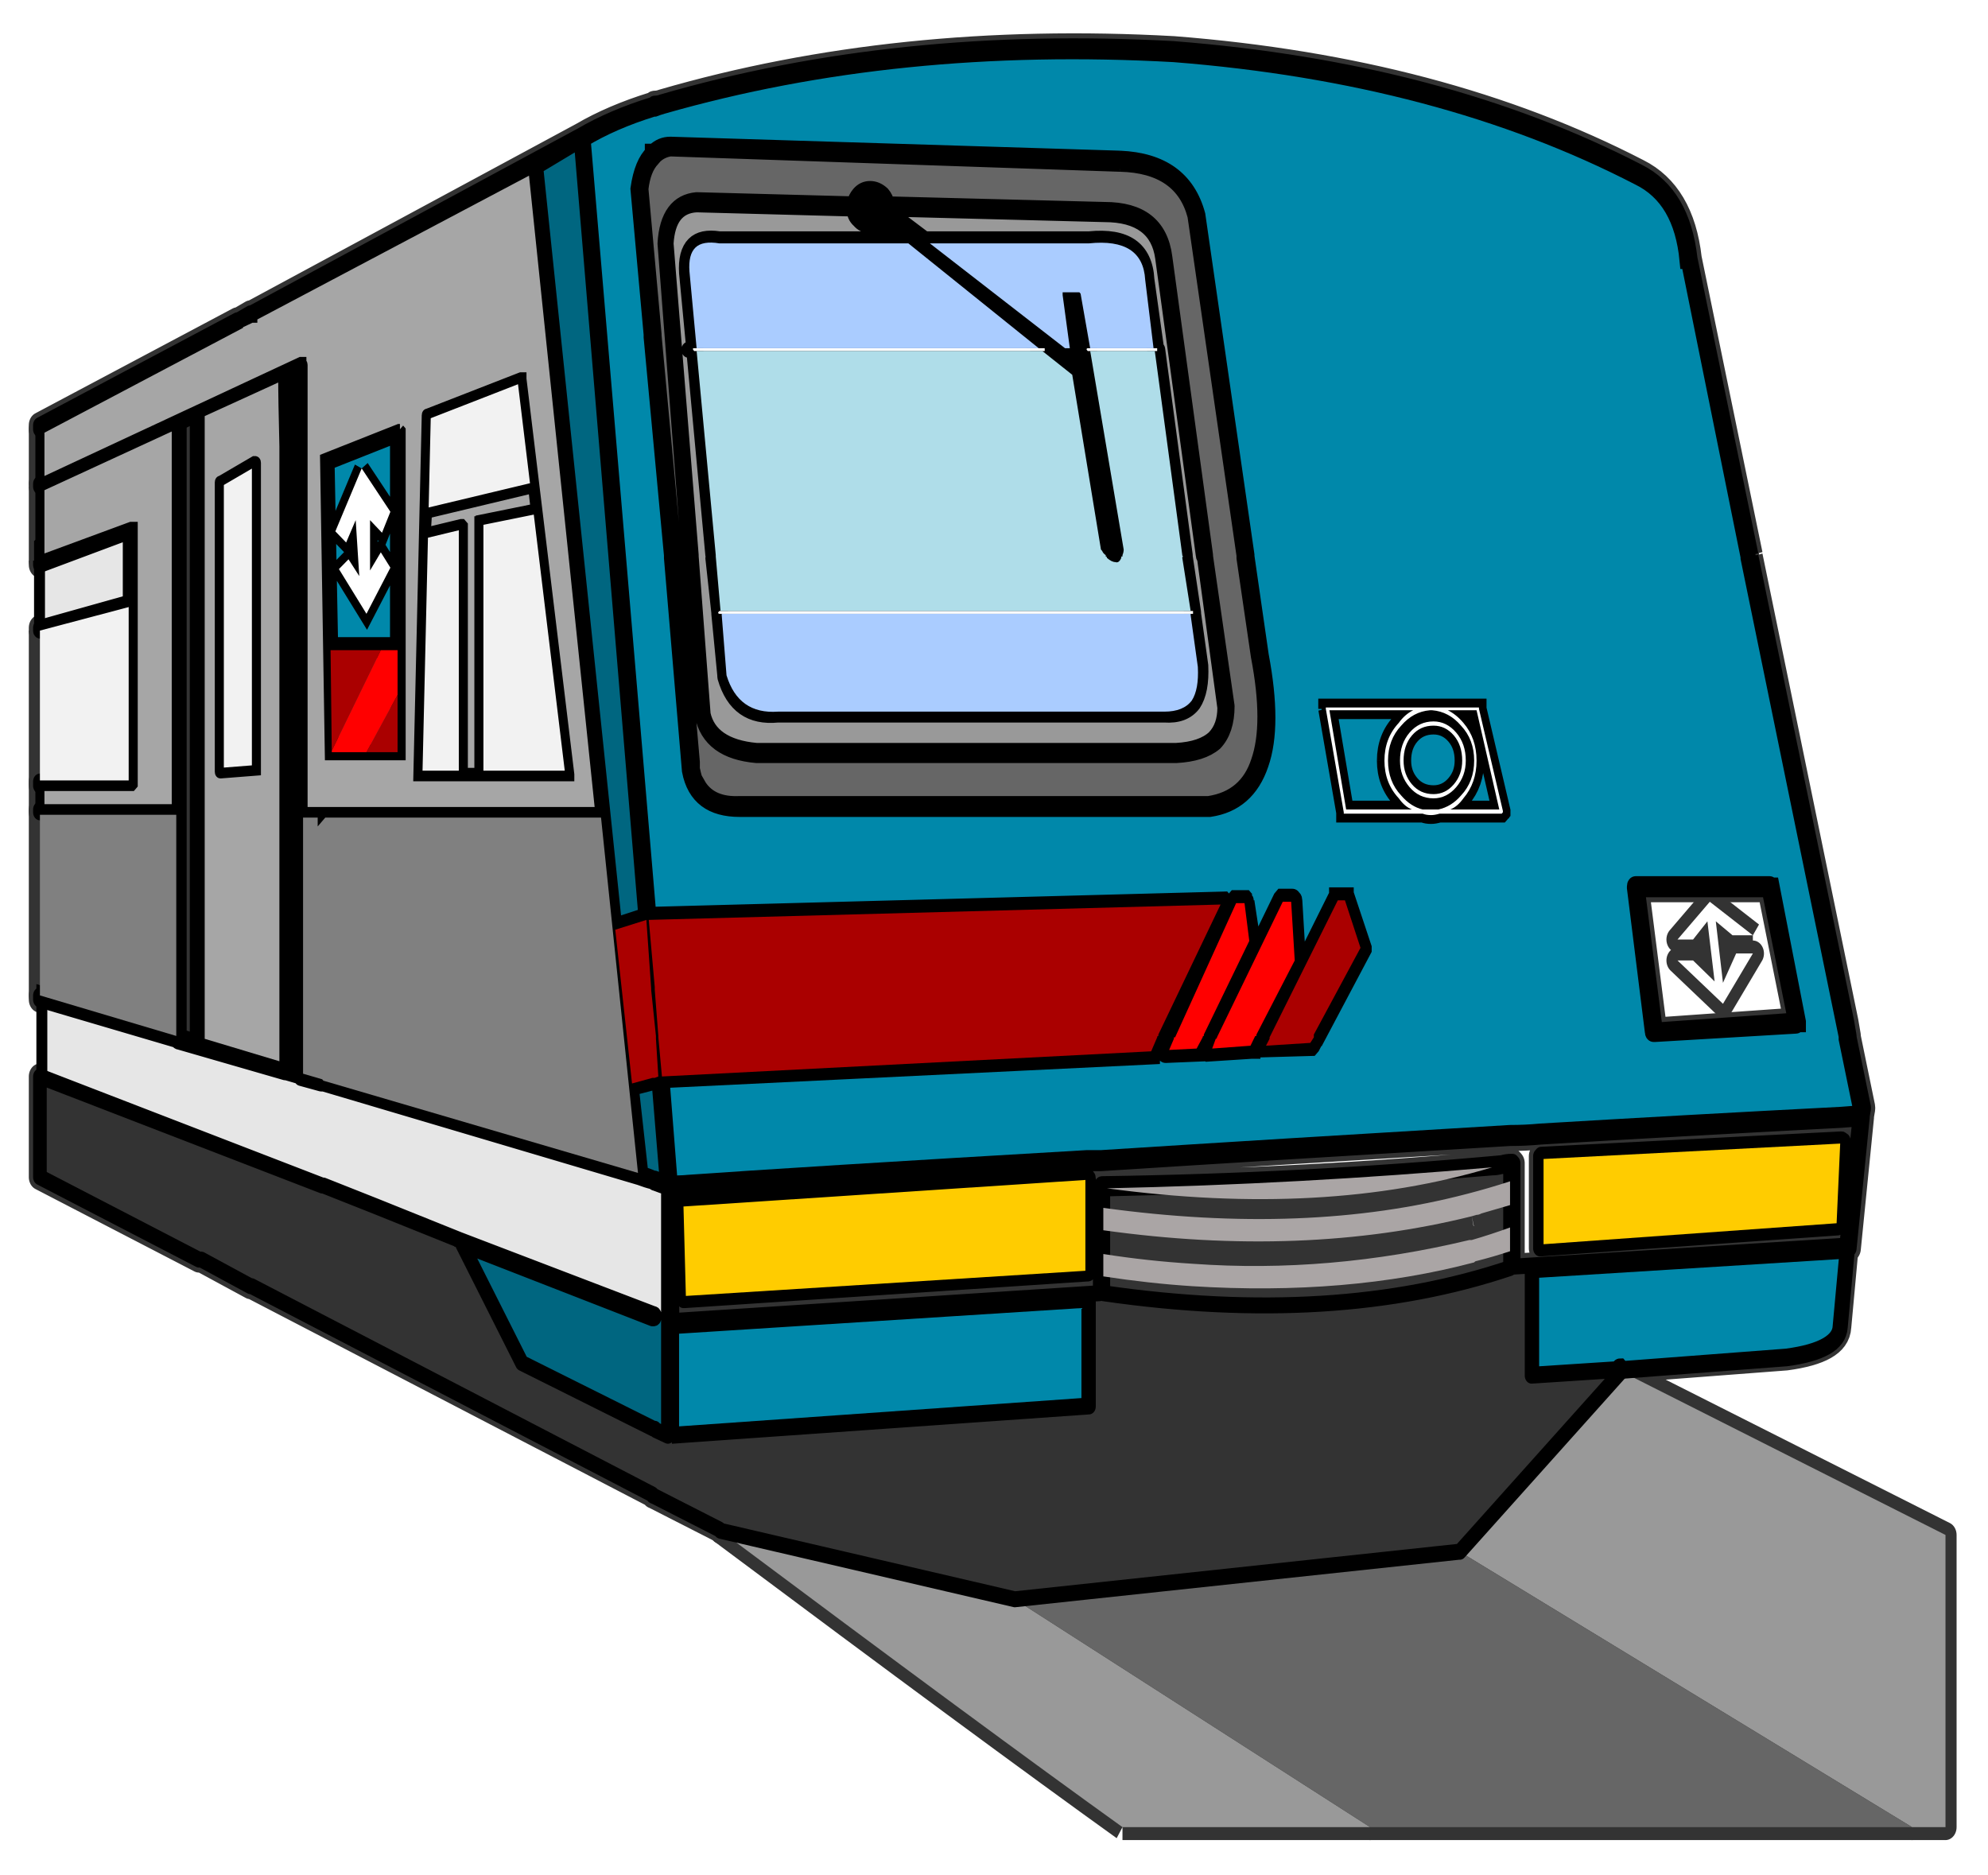 <?xml version="1.0" encoding="UTF-8" standalone="no"?>
<!-- Created with Inkscape (http://www.inkscape.org/) -->

<svg
   xmlns:dc="http://purl.org/dc/elements/1.1/"
   xmlns:cc="http://creativecommons.org/ns#"
   xmlns:rdf="http://www.w3.org/1999/02/22-rdf-syntax-ns#"
   xmlns:svg="http://www.w3.org/2000/svg"
   xmlns="http://www.w3.org/2000/svg"
   xmlns:sodipodi="http://sodipodi.sourceforge.net/DTD/sodipodi-0.dtd"
   xmlns:inkscape="http://www.inkscape.org/namespaces/inkscape"
   id="svg2"
   version="1.1"
   inkscape:version="0.48.4 r9939"
   width="181.97"
   height="171.611"
   xml:space="preserve"
   sodipodi:docname="metrô.svg"><defs
     id="defs6"><filter
       inkscape:collect="always"
       id="filter3880"
       color-interpolation-filters="sRGB"><feGaussianBlur
         inkscape:collect="always"
         stdDeviation="1.355"
         id="feGaussianBlur3882" /></filter></defs><sodipodi:namedview
     pagecolor="#ffffff"
     bordercolor="#666666"
     borderopacity="1"
     objecttolerance="10"
     gridtolerance="10"
     guidetolerance="10"
     inkscape:pageopacity="0"
     inkscape:pageshadow="2"
     inkscape:window-width="1600"
     inkscape:window-height="874"
     id="namedview4"
     showgrid="false"
     inkscape:zoom="2.3499699"
     inkscape:cx="60.736767"
     inkscape:cy="137.76273"
     inkscape:window-x="0"
     inkscape:window-y="1"
     inkscape:window-maximized="1"
     inkscape:current-layer="g10" /><g
     id="g10"
     inkscape:groupmode="layer"
     inkscape:label="metrô"
     transform="matrix(1.25,0,0,-1.25,-100.087,264.085)"><g
       transform="matrix(0.663,0,0,0.775,27.821,17.287)"
       id="g3836"
       style="fill:#333333;stroke:#333333;stroke-width:2.45;stroke-linejoin:round;stroke-miterlimit:4;stroke-dasharray:none;filter:url(#filter3880)"><path
         sodipodi:nodetypes="cccccccccccccccccccccccccccccccccccccccccscccccccccccccccccc"
         inkscape:connector-curvature="0"
         id="path3838"
         style="fill:#333333;fill-opacity:1;fill-rule:nonzero;stroke:#333333;stroke-width:2.45;stroke-linejoin:round;stroke-miterlimit:4;stroke-dasharray:none"
         d="m 202.782,77.651 4.361,0 22.99,0 -39.241,21.532 -32.502,6.47 c 19.556,-12.502 34.353,-21.838 44.393,-28.002 m 8.985,119.932 0,0.131 c -0.09,0 -0.132,0.045 -0.132,0.132 l -4.492,28.134 c -0.441,2.731 -2.555,4.095 -6.343,4.095 l -23.913,0.528 0,-0.264 4.096,-2.641 18.099,0 c 4.141,0.351 6.298,-0.926 6.474,-3.831 l 1.059,-6.473 0.132,-0.132 3.038,-19.416 0,-0.132 0.924,-5.282 0,-0.132 0.795,-4.887 c 0.087,-1.586 -0.177,-2.774 -0.795,-3.568 -0.705,-0.791 -1.805,-1.145 -3.302,-1.055 l -42.674,0 c -3.083,-0.264 -5.065,0.923 -5.948,3.565 l 0,0.131 -0.659,5.814 0,0.132 -0.659,5.151 c 0,0.087 0.044,0.131 0.132,0.131 -0.087,0.003 -0.132,0.045 -0.132,0.132 l -2.114,19.416 -0.528,0 c 0.183,0.006 0.36,0.048 0.528,0.132 l -0.792,7.132 c -0.091,1.235 0.174,2.114 0.792,2.644 0.617,0.528 1.586,0.705 2.906,0.528 l 20.216,0 -2.378,1.583 c -0.354,-0.173 -0.749,-0.263 -1.19,-0.263 -0.528,0 -0.969,0.177 -1.32,0.53 -0.354,0.264 -0.531,0.615 -0.531,1.055 l -17.307,0.396 c -2.024,-0.087 -3.125,-1.319 -3.301,-3.697 l 2.774,-29.456 0,-0.132 1.32,-14.924 c 0.53,-2.027 2.468,-3.172 5.815,-3.435 l 46.375,0 c 1.847,0.09 3.215,0.485 4.094,1.19 0.795,0.705 1.191,1.673 1.191,2.905 l -2.246,14.134 m 81.913,-119.932 0,27.606 -35.804,15.454 -17.835,-17.041 49.941,-26.02 z" /><path
         inkscape:connector-curvature="0"
         id="path3840"
         style="fill:#333333;fill-opacity:1;fill-rule:nonzero;stroke:#333333;stroke-width:2.45;stroke-linejoin:round;stroke-miterlimit:4;stroke-dasharray:none"
         d="m 240.041,103.671 -0.132,0 -49.017,-4.488 39.241,-21.532 59.85,0 -49.941,26.02 m -29.333,126.273 c -0.968,3.168 -3.697,4.797 -8.19,4.887 l -49.677,1.451 c -0.617,-0.087 -1.145,-0.305 -1.586,-0.659 l -0.132,0 0,-0.132 c -0.087,0 -0.132,-0.044 -0.132,-0.132 -0.705,-0.617 -1.145,-1.586 -1.32,-2.905 l 1.452,-13.737 0,-0.132 2.246,-20.738 0,-0.132 1.982,-19.416 0,-0.659 c 0.087,-0.354 0.177,-0.662 0.264,-0.926 l 0.527,-0.791 c 0.881,-1.145 2.336,-1.673 4.361,-1.586 l 51.792,0 c 2.732,0.354 4.537,1.673 5.416,3.963 0.969,2.378 0.969,5.724 0,10.038 l -1.583,9.246 0,0.263 -5.419,32.098 m 1.323,-32.098 0,-0.132 2.378,-14.133 c 0,-1.496 -0.441,-2.641 -1.323,-3.432 -0.969,-0.705 -2.42,-1.101 -4.358,-1.19 l -46.375,0 c -3.524,0.264 -5.548,1.541 -6.079,3.831 l -0.132,0 -1.32,14.793 0,0.263 -2.642,29.456 c 0.173,2.551 1.364,3.919 3.565,4.092 l 17.307,-0.395 c 0.091,0.354 0.267,0.659 0.531,0.926 0.351,0.351 0.792,0.527 1.32,0.527 0.527,0 1.013,-0.177 1.454,-0.527 0.264,-0.267 0.441,-0.573 0.528,-0.926 l 23.913,-0.528 c 4.051,0 6.298,-1.496 6.738,-4.491 l 4.493,-28.134 z" /><path
         inkscape:connector-curvature="0"
         id="path3842"
         style="fill:#333333;fill-opacity:1;fill-rule:nonzero;stroke:#333333;stroke-width:2.45;stroke-linejoin:round;stroke-miterlimit:4;stroke-dasharray:none"
         d="m 282.848,132.335 -0.132,0 0,-0.135 -34.749,-1.847 0,-10.04 9.513,0.53 0.132,0.132 c 0,0.087 0.045,0.132 0.132,0.132 l 0.132,-0.132 0,-0.132 18.233,1.187 c 3.875,0.441 5.857,1.409 5.944,2.905 l 0.795,7.399 m -160.131,77.002 -7.794,-2.642 0.395,-17.433 7.399,0 0,20.075 m -3.961,-3.301 3.17,-4.095 -0.927,-1.982 -1.32,1.19 0,-4.755 1.188,1.715 1.059,-1.451 -2.643,-4.359 -3.041,4.227 1.059,0.924 1.188,-1.586 -0.395,5.286 -1.056,-2.114 -1.191,1.055 2.909,5.945 m 34.218,-80.969 0,-10.433 46.109,2.774 0,10.172 -46.109,-2.512 m 61.172,40.021 -0.132,-0.132 -7.002,-12.679 0,-0.132 -0.795,-1.454 -0.132,0 0,-0.132 -54.167,-2.246 0.924,-10.037 c 0.351,0.087 0.75,0.132 1.188,0.132 8.721,0.527 23.65,1.322 44.789,2.378 l 1.586,0 c 12.859,0.704 27.921,1.496 45.185,2.377 1.145,0 2.246,0.045 3.302,0.132 10.307,0.528 21.406,1.058 33.297,1.586 l 1.979,0.132 0.132,0.528 -1.584,6.604 0,0.264 -10.835,45.172 0,0.131 -6.607,28.002 -0.131,0 c -0.441,3.963 -2.246,6.604 -5.416,7.924 -14.533,6.428 -31.621,10.304 -51.264,11.623 -20.345,0.969 -39.151,-0.659 -56.413,-4.887 -0.354,-0.087 -0.663,-0.177 -0.927,-0.263 l -0.132,0 c -2.993,-0.792 -5.593,-1.76 -7.794,-2.906 l 7.267,-73.437 63.55,1.451 0.132,-0.131 m -11.627,70.136 c 4.669,-0.177 7.531,-1.936 8.589,-5.282 l 5.416,-32.098 0,-0.132 1.584,-9.377 c 0.972,-4.402 0.972,-7.792 0,-10.169 -0.969,-2.468 -2.861,-3.874 -5.68,-4.227 l -51.924,0 c -3.17,0 -5.02,1.19 -5.548,3.567 l -1.982,20.076 0,0.263 -2.246,20.606 0,0.264 -1.454,13.737 c 0.266,1.583 0.795,2.686 1.586,3.301 l 0,0.132 0.132,0 c 0.528,0.441 1.145,0.662 1.85,0.662 l 49.677,-1.322 m 22.723,-51.908 0,0.131 16.914,0 0,-0.131 2.643,-9.642 0,-0.132 -0.132,-0.132 -6.871,0 c -0.353,-0.09 -0.659,-0.132 -0.927,-0.132 -0.351,0 -0.659,0.042 -0.924,0.132 l -8.721,0 0,0.132 -1.982,9.774 m -8.718,-18.097 0,-0.131 0.66,-3.697 0,-0.132 -5.152,-8.982 c 0,-0.087 -0.045,-0.132 -0.132,-0.132 l -0.659,-1.19 0,-0.132 -3.701,-0.132 c -0.087,0 -0.132,0.044 -0.132,0.132 l 0,0.132 0.792,1.322 0,0.132 0.132,0 6.738,12.81 0.132,0.132 1.191,0 0.131,-0.132 m 5.152,0.132 c 0.087,0 0.132,-0.041 0.132,-0.132 l 0.396,-5.678 0,-0.132 -4.361,-7.132 0,-0.132 -0.659,-0.926 0,-0.132 -0.132,0 -4.756,-0.263 -0.132,0.132 0,0.263 0.659,1.058 c 0,0.087 0.045,0.132 0.132,0.132 l 0,0.132 7.267,12.81 0.132,0.135 1.191,0 c 0.087,0 0.131,-0.045 0.131,-0.135 m 4.625,0.135 0.132,0 0,0.132 1.056,0 0,-0.132 0.134,0 1.848,-4.755 0,-0.135 -5.152,-8.32 -0.132,0 0,-0.132 -0.396,-0.659 -0.132,-0.132 -5.551,-0.135 0,0.267 0.53,0.791 c 0,0.087 0.042,0.132 0.132,0.132 l 0,0.132 7.531,12.945 m 33.03,1.055 c 0,0.087 0.045,0.132 0.132,0.132 l 14.797,0 c 0.09,0 0.131,-0.045 0.131,-0.132 l 0.132,0 2.909,-12.81 0,-0.135 -0.134,0 c 0,-0.087 -0.042,-0.132 -0.132,-0.132 l -15.589,-0.791 -0.132,0 c -0.09,0 -0.132,0.044 -0.132,0.132 l -1.982,13.605 0,0.132 m -20.611,16.643 c 0.617,-0.264 1.19,-0.66 1.718,-1.19 0.969,-0.969 1.454,-2.156 1.454,-3.565 0,-1.409 -0.485,-2.596 -1.454,-3.567 -0.441,-0.528 -0.924,-0.879 -1.455,-1.055 l 5.419,0 -2.51,9.378 -3.172,0 m -7.002,-4.755 c 0,1.409 0.527,2.596 1.586,3.565 0.441,0.53 0.969,0.926 1.586,1.19 l -9.249,0 1.848,-9.378 7.269,0 c -0.53,0.177 -1.013,0.527 -1.454,1.055 -1.059,0.972 -1.586,2.158 -1.586,3.567 m 1.85,3.301 c -0.969,-0.878 -1.455,-1.979 -1.455,-3.301 0,-1.322 0.486,-2.422 1.455,-3.3 0.705,-0.705 1.496,-1.146 2.378,-1.322 l 1.719,0 c 0.968,0.177 1.805,0.618 2.51,1.322 0.969,0.878 1.452,1.979 1.452,3.3 0,1.322 -0.483,2.423 -1.452,3.301 -0.881,0.882 -1.937,1.367 -3.173,1.454 l -0.263,0 c -1.233,-0.087 -2.289,-0.573 -3.17,-1.454 m -0.132,-3.301 c 0,1.055 0.351,1.937 1.056,2.642 0.705,0.705 1.586,1.058 2.645,1.058 0.969,0 1.806,-0.354 2.51,-1.058 0.705,-0.705 1.056,-1.586 1.056,-2.642 0,-0.968 -0.351,-1.804 -1.056,-2.509 -0.705,-0.705 -1.542,-1.058 -2.51,-1.058 -1.059,0 -1.94,0.354 -2.645,1.058 -0.705,0.705 -1.056,1.541 -1.056,2.509 m 1.322,2.378 c -0.617,-0.618 -0.927,-1.409 -0.927,-2.378 0,-0.881 0.309,-1.628 0.927,-2.245 0.615,-0.618 1.407,-0.924 2.378,-0.924 0.879,0 1.628,0.306 2.243,0.924 0.618,0.617 0.927,1.364 0.927,2.245 0,0.969 -0.309,1.76 -0.927,2.378 -0.615,0.618 -1.364,0.923 -2.243,0.923 -0.971,0 -1.763,-0.305 -2.378,-0.923 z" /><path
         inkscape:connector-curvature="0"
         id="path3844"
         style="fill:#333333;fill-opacity:1;fill-rule:nonzero;stroke:#333333;stroke-width:2.45;stroke-linejoin:round;stroke-miterlimit:4;stroke-dasharray:none"
         d="m 150.991,125.73 -0.132,0 -21.007,7 6.606,-11.228 14.533,-6.208 0.132,0 0.132,-0.132 1.322,-0.528 0,10.701 -1.454,0.527 c 0,-0.09 -0.042,-0.132 -0.132,-0.132 m -21.535,7.396 0,-0.132 0.132,0 -0.132,0.132 m 21.668,15.056 -0.132,-0.132 -2.378,-0.527 1.059,-8.191 c 0.438,-0.087 0.879,-0.219 1.32,-0.396 l 0.132,0 c 0.527,-0.173 0.969,-0.305 1.323,-0.395 l -0.927,9.641 -0.396,0 m -8.19,88.893 -4.888,-2.51 8.718,-71.722 3.305,0.926 -7.134,73.306 z" /><path
         inkscape:connector-curvature="0"
         id="path3846"
         style="fill:#333333;fill-opacity:1;fill-rule:nonzero;stroke:#333333;stroke-width:2.45;stroke-linejoin:round;stroke-miterlimit:4;stroke-opacity:1;stroke-dasharray:none"
         d="m 282.32,142.505 c 0,0.087 -0.045,0.132 -0.132,0.132 l -33.163,-1.454 -0.134,-0.132 0,-8.715 0.134,0 32.763,1.979 0.132,0.132 0.53,7.927 0,0.132 -0.131,0 m -0.267,-0.264 -0.396,-7.528 -32.367,-1.982 0,8.056 32.763,1.454 m -127.892,-5.681 -0.132,0 -0.132,-0.132 0.264,-8.848 0.135,-0.134 0.132,0 44.39,2.512 0.132,0 c 0.09,0 0.132,0.042 0.132,0.132 l 0,8.847 c 0,0.091 -0.042,0.132 -0.132,0.132 l -0.132,0.132 -44.657,-2.641 m 0.399,-8.716 -0.264,8.452 44.39,2.509 0,-8.583 -44.126,-2.378 m -71.345,69.474 0,-0.396 9.908,3.169 0,-6.736 -9.908,-2.378 0,-0.264 9.908,2.246 0,-16.511 -9.908,0 0,-0.395 10.172,0 0.132,0.132 0,24.302 -0.264,0 L 83.215,197.318 m 39.898,12.283 -0.132,0.132 -0.132,0 -8.19,-2.774 0.527,-28.002 7.927,0 0,30.643 m -8.19,-2.906 7.794,2.642 0,-20.075 -7.399,0 -0.395,17.433 m 7.794,-27.474 -7.267,0 0,0.132 -0.132,9.509 7.399,0 0,-9.641 m 3.305,31.965 c -0.091,0 -0.132,-0.045 -0.132,-0.132 l -0.927,-34.079 16.779,0 0,0.132 -5.284,37.38 0,0.132 -0.131,0 -10.304,-3.433 m -0.132,-11.228 0.132,1.85 11.626,2.378 0.264,-1.982 -6.079,-1.055 c 0,-0.09 -0.045,-0.132 -0.132,-0.132 l 0,-23.777 -1.718,0 0,23.379 -0.132,0.131 -0.132,0 -3.829,-0.791 m 0.132,2.246 0.132,8.718 10.04,3.301 1.319,-9.641 -11.491,-2.378 m -0.663,-24.965 0.531,22.324 3.697,0.791 0,-23.115 -4.229,0 m 6.739,23.51 5.815,1.19 3.434,-24.701 -9.249,0 0,23.51 m 140.179,-2.905 -6.736,28.002 c -0.53,4.05 -2.423,6.782 -5.683,8.188 -14.533,6.43 -31.666,10.304 -51.396,11.623 -20.345,0.969 -39.192,-0.705 -56.545,-5.019 -0.267,-0.087 -0.53,-0.132 -0.795,-0.132 -0.087,0 -0.132,-0.042 -0.132,-0.132 l -0.132,0 c -2.996,-0.791 -5.638,-1.76 -7.926,-2.905 l -36.335,-16.774 -0.132,0 -1.32,-0.66 -0.132,0 -21.799,-9.908 0,-0.395 21.931,9.905 0,0.132 0.132,0 1.32,0.53 0.132,0 0,0.132 30.919,14.001 7.399,-60.891 -30.52,0 -0.132,-0.132 0,0.132 -2.114,0 0,42.267 c 0,0.087 -0.044,0.131 -0.132,0.131 l 0,0.132 -0.132,0 -28.801,-11.491 0,-0.264 15.06,5.942 0,-36.453 -15.06,0 0,-0.264 15.06,0 0,-21.133 -15.06,3.831 0,-0.398 15.193,-3.829 c 0,-0.09 0.045,-0.131 0.132,-0.131 l 11.758,-2.906 0.132,0 1.586,-0.398 0,-0.132 2.246,-0.528 0.264,0 34.878,-8.85 c 0.53,-0.173 1.013,-0.305 1.454,-0.395 l 0.132,0 c 0,-0.087 0.045,-0.132 0.132,-0.132 0.527,-0.177 0.969,-0.309 1.323,-0.396 l 0.131,-0.396 0,-12.151 0.132,-0.131 -0.132,0 0,-10.833 -1.322,0.528 -0.132,0.132 -0.132,0 -14.533,6.208 -6.606,11.228 21.007,-7 0.132,0 c 0.09,0 0.132,0.042 0.132,0.132 l 0,0.132 c 0,0.087 -0.042,0.132 -0.132,0.132 l -21.403,7 c -7.399,2.554 -12.419,4.27 -15.06,5.151 l -0.132,0 -31.18,10.301 0,-9.51 17.571,-7.792 0.263,0 5.416,-2.51 0.132,0 44.261,-19.679 c 0,-0.09 0.045,-0.132 0.132,-0.132 l 7.267,-3.172 0.132,-0.132 32.502,-6.47 49.017,4.488 0.132,0 17.835,17.041 0,0.264 -0.132,0.132 c -0.087,0 -0.132,-0.045 -0.132,-0.132 l -0.132,-0.132 -9.513,-0.53 0,10.04 34.749,1.847 0,0.399 -36.731,-1.982 0,9.773 -0.131,0.132 -0.132,0 c -0.351,0 -0.705,-0.045 -1.056,-0.132 -14.623,-1.145 -29.333,-1.805 -44.13,-1.982 -0.087,0 -0.132,-0.045 -0.132,-0.132 -0.087,0 -0.131,-0.045 -0.131,-0.132 l 0,-10.037 -47.3,-2.641 0,12.414 -0.132,0.132 1.188,0 c 8.808,0.528 23.74,1.319 44.789,2.378 l 1.586,0 c 12.859,0.705 27.921,1.496 45.185,2.378 1.145,0 2.246,0.044 3.302,0.131 10.307,0.528 21.406,1.055 33.297,1.586 l 1.979,0.132 -1.452,-12.019 0.264,0 0,-0.132 c 0.087,0 0.132,-0.045 0.132,-0.132 l 1.454,12.415 0,0.131 0.132,0.66 0,0.132 -1.586,6.604 0,0.132 -0.264,1.322 -10.571,43.981 0,0.132 m -58.263,-32.888 0.132,0.132 -0.132,0.131 -63.55,-1.451 -7.267,73.437 c 2.201,1.146 4.801,2.114 7.794,2.906 l 0.132,0 c 0.264,0.087 0.573,0.177 0.927,0.263 17.262,4.227 36.068,5.855 56.413,4.887 19.643,-1.319 36.731,-5.195 51.264,-11.623 3.17,-1.319 4.975,-3.96 5.416,-7.924 l 0.131,0 6.607,-28.002 0,-0.131 10.835,-45.172 0,-0.264 1.584,-6.604 -0.132,-0.528 -1.979,-0.132 c -11.891,-0.527 -22.99,-1.058 -33.297,-1.586 -1.056,-0.087 -2.157,-0.132 -3.302,-0.132 -17.265,-0.881 -32.326,-1.673 -45.185,-2.377 l -1.586,0 c -21.139,-1.056 -36.069,-1.85 -44.789,-2.378 -0.438,0 -0.837,-0.045 -1.188,-0.132 l -0.924,10.037 54.167,2.246 0,0.132 0.132,0 0.795,1.454 0,0.132 7.002,12.679 m -75.969,69.609 4.888,2.51 7.134,-73.306 -3.305,-0.926 -8.718,71.722 m -27.614,-19.551 1.455,0.531 0,-66.569 -0.795,0.132 -0.527,0.132 0,58.909 c -0.087,3.079 -0.132,5.369 -0.132,6.865 m -0.396,-0.132 c 0,-1.583 0.045,-3.828 0.132,-6.733 l 0,-58.777 -9.249,2.378 0,59.568 9.117,3.564 m -11.362,-4.491 1.85,0.794 0,-59.436 -1.85,0.527 0,58.115 m 48.09,-47.945 3.437,0.926 0.527,-6.472 0,-0.132 0.528,-4.359 0,-0.264 0.264,-3.567 -0.396,-0.132 -0.264,0 -2.246,-0.528 -1.85,14.529 m -34.482,10.701 32.899,0 4.094,-33.68 -34.746,8.715 -0.132,0.132 -2.114,0.528 0,24.305 m 38.842,-16.379 0,0.263 -0.659,6.341 63.154,1.451 -6.87,-12.283 0,-0.132 c -0.09,0 -0.132,-0.045 -0.132,-0.132 l -0.663,-1.322 -54.035,-2.378 -0.398,3.699 0,0.132 -0.396,4.359 m -0.132,-8.719 0.132,0.132 0.396,0 0.927,-9.641 c -0.354,0.09 -0.795,0.222 -1.323,0.395 l -0.132,0 c -0.441,0.177 -0.881,0.309 -1.32,0.396 l -1.059,8.191 2.378,0.527 m 1.982,-33.416 0,10.433 46.109,2.512 0,-10.172 -46.109,-2.774 m -23.518,18.36 0,0.132 0.132,-0.132 -0.132,0 m 114.152,7 c 0.354,0 0.705,0.042 1.059,0.132 l 0.924,0 0,-9.641 c -12.859,-3.7 -27.833,-4.491 -44.921,-2.378 l 0,9.905 0.396,0 c 14.269,0.264 28.45,0.923 42.543,1.982 m -136.479,66.569 c 0,0.087 -0.044,0.131 -0.132,0.131 l -0.131,0 -3.701,-1.85 c -0.087,0 -0.132,-0.044 -0.132,-0.132 l 0,-27.339 c 0,-0.09 0.045,-0.134 0.132,-0.134 l 3.965,0.266 0,29.058 m -3.832,-2.114 3.434,1.718 0,-28.398 -3.434,-0.132 0,26.812 m 156.166,-37.776 c -0.087,0 -0.132,-0.045 -0.132,-0.132 l 0,-0.132 1.982,-13.605 c 0,-0.087 0.042,-0.132 0.132,-0.132 l 0.132,0 15.589,0.791 c 0.09,0 0.132,0.045 0.132,0.132 l 0.134,0 0,0.135 -2.909,12.81 -0.132,0 c 0,0.087 -0.041,0.132 -0.131,0.132 l -14.797,0 m 0.264,-0.396 14.401,0 2.906,-12.414 -15.325,-0.926 -1.982,13.341 m -33.294,-0.791 -0.132,0 -7.531,-12.945 0,-0.132 c -0.09,0 -0.132,-0.045 -0.132,-0.132 l -0.53,-0.791 0,-0.267 5.551,0.135 0.132,0.132 0.396,0.659 0,0.132 0.132,0 5.152,8.32 0,0.135 -1.848,4.755 -0.134,0 0,0.132 -1.056,0 0,-0.132 m 0.132,-0.267 0.792,0 1.718,-4.488 -5.152,-8.191 0,-0.264 -0.395,-0.527 -4.889,-0.264 0.396,0.659 0,0.132 7.531,12.942 m -4.757,0 c 0,0.091 -0.044,0.132 -0.132,0.132 0,0.09 -0.044,0.135 -0.131,0.135 l -1.191,0 -0.132,-0.135 -7.267,-12.81 0,-0.132 c -0.087,0 -0.132,-0.045 -0.132,-0.132 l -0.659,-1.058 0,-0.263 0.132,-0.132 4.756,0.263 0.132,0 0,0.132 0.659,0.926 0,0.132 4.361,7.132 0,0.132 -0.396,5.678 m -1.322,-0.131 0.927,0 0.395,-5.547 -4.229,-7 0,-0.132 -0.131,0 -0.528,-0.923 -4.229,-0.267 0.396,0.926 c 0.09,0 0.132,0.045 0.132,0.132 l 7.267,12.811 m -3.962,0 0,0.131 -0.131,0.132 -1.191,0 -0.132,-0.132 -6.738,-12.81 -0.132,0 0,-0.132 -0.792,-1.322 0,-0.132 c 0,-0.087 0.045,-0.132 0.132,-0.132 l 3.701,0.132 0,0.132 0.659,1.19 c 0.087,0 0.132,0.045 0.132,0.132 l 5.152,8.982 0,0.132 -0.66,3.697 m -1.19,-0.132 0.927,0 0.527,-3.565 -5.02,-8.85 0,-0.132 c -0.09,0 -0.132,-0.045 -0.132,-0.132 l -0.663,-1.058 -3.038,-0.132 0.527,1.058 0,0.132 0.132,0 6.739,12.679 m -4.226,64.986 c -1.059,3.346 -3.92,5.105 -8.589,5.282 l -49.677,1.322 c -0.705,0 -1.322,-0.222 -1.85,-0.662 l -0.132,0 0,-0.132 c -0.792,-0.615 -1.32,-1.718 -1.586,-3.301 l 1.454,-13.737 0,-0.264 2.246,-20.606 0,-0.263 1.982,-20.076 c 0.528,-2.377 2.378,-3.567 5.548,-3.567 l 51.924,0 c 2.818,0.354 4.711,1.76 5.68,4.227 0.972,2.377 0.972,5.768 0,10.169 l -1.584,9.377 0,0.132 -5.416,32.098 m -8.589,4.887 c 4.493,-0.09 7.222,-1.718 8.19,-4.887 l 5.419,-32.098 0,-0.263 1.583,-9.246 c 0.969,-4.314 0.969,-7.66 0,-10.038 -0.878,-2.29 -2.684,-3.61 -5.416,-3.963 l -51.792,0 c -2.025,-0.087 -3.479,0.441 -4.361,1.586 l -0.527,0.791 c -0.087,0.264 -0.177,0.573 -0.264,0.926 l 0,0.659 -1.982,19.416 0,0.132 -2.246,20.738 0,0.132 -1.452,13.737 c 0.174,1.319 0.615,2.288 1.32,2.905 0,0.087 0.045,0.132 0.132,0.132 l 0,0.132 0.132,0 c 0.441,0.354 0.969,0.573 1.586,0.659 l 49.677,-1.451 m 9.513,-37.116 0,0.132 -4.493,28.134 c -0.441,2.995 -2.687,4.491 -6.738,4.491 l -23.913,0.528 c -0.087,0.354 -0.264,0.659 -0.528,0.926 -0.441,0.351 -0.927,0.527 -1.454,0.527 -0.528,0 -0.969,-0.177 -1.32,-0.527 -0.264,-0.267 -0.441,-0.573 -0.531,-0.926 l -17.307,0.395 c -2.201,-0.173 -3.392,-1.541 -3.565,-4.092 l 2.642,-29.456 0,-0.263 1.32,-14.793 0.132,0 c 0.53,-2.29 2.555,-3.567 6.079,-3.831 l 46.375,0 c 1.938,0.09 3.389,0.486 4.358,1.19 0.881,0.791 1.323,1.936 1.323,3.432 l -2.378,14.133 m -0.264,0 0,-0.131 2.246,-14.134 c 0,-1.232 -0.396,-2.2 -1.191,-2.905 -0.878,-0.705 -2.246,-1.1 -4.094,-1.19 l -46.375,0 c -3.347,0.263 -5.284,1.408 -5.815,3.435 l -1.32,14.924 0,0.132 -2.774,29.456 c 0.177,2.378 1.278,3.61 3.301,3.697 l 17.307,-0.396 c 0,-0.441 0.177,-0.791 0.531,-1.055 0.351,-0.354 0.792,-0.53 1.32,-0.53 0.441,0 0.836,0.09 1.19,0.263 l 2.378,-1.583 -20.216,0 c -1.32,0.177 -2.289,0 -2.906,-0.528 -0.618,-0.53 -0.882,-1.409 -0.792,-2.644 l 0.792,-7.132 0.395,0 -0.792,7.267 c -0.09,1.055 0.132,1.804 0.66,2.243 0.527,0.441 1.409,0.573 2.642,0.398 l 20.875,0 14.401,-9.908 0.66,0 0,-0.264 -0.264,0 3.304,-2.246 3.17,-16.51 0.132,-0.132 c 0.087,-0.174 0.219,-0.306 0.396,-0.396 l 0,-0.132 c 0.09,0 0.132,-0.044 0.132,-0.131 0.354,-0.264 0.663,-0.396 0.927,-0.396 0.264,-0.087 0.483,0.044 0.659,0.396 l 0,0.131 0.132,0 0,0.132 c 0.087,0.177 0.132,0.354 0.132,0.528 l -3.698,18.755 -0.266,0 -0.132,0.132 c 0,0.09 0.045,0.132 0.132,0.132 l 0.266,0 -1.058,5.154 -0.132,0.132 -1.85,0 0,-0.264 0.795,-5.022 -0.531,0 -14.928,9.908 17.571,0 c 3.965,0.351 6.034,-0.794 6.211,-3.435 l 0.924,-6.473 0.398,0 -1.059,6.473 c -0.177,2.905 -2.333,4.182 -6.474,3.831 l -18.099,0 -4.096,2.641 0,0.264 23.913,-0.528 c 3.788,0 5.902,-1.364 6.343,-4.095 l 4.492,-28.134 c 0,-0.087 0.042,-0.132 0.132,-0.132 m -15.196,24.566 1.191,0 4.888,-23.906 -0.264,-0.528 0,-0.132 c -0.177,-0.177 -0.309,-0.263 -0.395,-0.263 -0.177,0.087 -0.396,0.219 -0.663,0.395 0,0.09 -0.042,0.132 -0.131,0.132 -0.087,0.09 -0.22,0.264 -0.396,0.528 l -4.229,23.774 m 0.399,-5.678 0.263,-1.187 -21.007,14.265 c 0,0.087 -0.044,0.132 -0.132,0.132 l -0.132,-0.132 c -0.263,-0.177 -0.617,-0.264 -1.058,-0.264 -0.351,0 -0.705,0.132 -1.056,0.396 -0.264,0.263 -0.396,0.573 -0.396,0.923 l 0,0.132 c 0,0.354 0.132,0.617 0.396,0.791 0.351,0.267 0.705,0.398 1.056,0.398 0.441,0 0.836,-0.131 1.19,-0.398 0.264,-0.264 0.396,-0.569 0.396,-0.923 l 0,-0.528 4.229,-2.773 0,-0.132 15.588,-10.172 0.663,-0.527 m -41.619,0.791 c -0.168,-0.084 -0.345,-0.126 -0.528,-0.132 l 0.528,0 0,0.132 m 2.51,-19.68 0,0.132 -2.114,19.284 -0.263,0 -0.132,0.132 2.114,-19.416 c 0,-0.087 0.044,-0.129 0.132,-0.132 -0.087,0 -0.132,-0.044 -0.132,-0.131 l 0.659,-5.151 0.132,0.131 0.132,0 -0.528,5.151 m 48.754,19.416 -0.264,0 3.038,-19.284 c 0,-0.087 0.042,-0.129 0.132,-0.132 -0.09,0 -0.132,-0.044 -0.132,-0.131 l 0.924,-5.019 0.263,0 0,-0.263 -0.263,0 0,-0.132 0.795,-4.887 c 0.087,-1.409 -0.135,-2.468 -0.663,-3.172 -0.615,-0.705 -1.629,-1.055 -3.039,-1.055 l -42.674,0 c -2.907,-0.177 -4.801,0.969 -5.68,3.432 l -0.53,5.682 0,0.132 -0.264,0 c -0.084,0 -0.129,0.044 -0.132,0.132 l 0,-0.132 0.659,-5.814 0,-0.131 c 0.882,-2.642 2.864,-3.829 5.948,-3.565 l 42.674,0 c 1.497,-0.09 2.597,0.264 3.302,1.055 0.618,0.794 0.882,1.982 0.795,3.568 l -0.795,4.887 0,0.132 -0.924,5.282 0,0.132 -3.038,19.416 -0.132,0.132 0,-0.264 z" /><path
         inkscape:connector-curvature="0"
         id="path3848"
         style="fill:#333333;fill-opacity:1;fill-rule:nonzero;stroke:#333333;stroke-width:2.45;stroke-linejoin:round;stroke-miterlimit:4;stroke-dasharray:none"
         d="m 281.657,134.712 0.396,7.528 -32.763,-1.454 0,-8.056 32.367,1.982 m -127.361,1.583 0.264,-8.452 44.126,2.378 0,8.583 -44.39,-2.509 z" /><path
         inkscape:connector-curvature="0"
         id="path3850"
         style="fill:#333333;fill-opacity:1;fill-rule:nonzero;stroke:#333333;stroke-width:2.45;stroke-linejoin:round;stroke-miterlimit:4;stroke-dasharray:none"
         d="m 98.275,173.543 -15.06,0 0,-17.302 15.06,-3.831 0,21.133 m 46.903,-0.395 -32.899,0 0,-24.305 2.114,-0.528 0.132,-0.132 34.746,-8.715 -4.094,33.68 z" /><path
         inkscape:connector-curvature="0"
         id="path3852"
         style="fill:#333333;fill-opacity:1;fill-rule:nonzero;stroke:#333333;stroke-width:2.45;stroke-linejoin:round;stroke-miterlimit:4;stroke-dasharray:none"
         d="m 83.215,190.713 0,-14.265 9.908,0 0,16.511 -9.908,-2.246 m 54.697,11.228 -5.815,-1.19 0,-23.51 9.249,0 -3.434,24.701 m -12.023,-2.377 -0.531,-22.324 4.229,0 0,23.115 -3.697,-0.791 m 0.264,11.359 -0.132,-8.718 11.491,2.378 -1.319,9.641 -10.04,-3.301 m -19.424,-4.755 -3.434,-1.718 0,-26.812 3.434,0.132 0,28.398 z" /><path
         inkscape:connector-curvature="0"
         id="path3854"
         style="fill:#333333;fill-opacity:1;fill-rule:nonzero;stroke:#333333;stroke-width:2.45;stroke-linejoin:round;stroke-miterlimit:4;stroke-dasharray:none"
         d="m 83.215,204.319 0,-7 10.04,3.169 0.264,0 0,-24.302 -0.132,-0.132 -10.172,0 0,-2.246 15.06,0 0,36.453 L 83.215,204.319 m 23.515,16.114 0,-0.132 -0.132,0 -1.32,-0.53 -0.132,0 0,-0.132 -21.931,-9.905 0,-5.151 28.801,11.491 0.132,0 0,-0.132 c 0.087,0 0.132,-0.044 0.132,-0.131 l 0,-42.267 2.114,0 0,-0.132 0.132,0.132 30.52,0 -7.399,60.891 -30.919,-14.001 m 19.16,-9.378 c 0,0.087 0.042,0.132 0.132,0.132 l 10.304,3.433 0.131,0 0,-0.132 5.284,-37.38 0,-0.132 -16.779,0 0.927,34.079 m -2.909,-1.322 0.132,-0.132 0,-30.643 -7.927,0 -0.527,28.002 8.19,2.774 0.132,0 m 3.041,-7.924 -0.132,-1.85 3.829,0.791 0.132,0 0.132,-0.131 0,-23.379 1.718,0 0,23.777 c 0.087,0 0.132,0.042 0.132,0.132 l 6.079,1.055 -0.264,1.982 -11.626,-2.378 m -15.856,6.341 c -0.087,2.905 -0.132,5.151 -0.132,6.733 l -9.117,-3.564 0,-59.568 9.249,-2.378 0,58.777 m -3.17,-1.454 c 0.087,0 0.132,-0.044 0.132,-0.131 l 0,-29.058 -3.965,-0.266 c -0.087,0 -0.132,0.044 -0.132,0.134 l 0,27.339 c 0,0.087 0.045,0.132 0.132,0.132 l 3.701,1.85 0.131,0 z" /><path
         inkscape:connector-curvature="0"
         id="path3856"
         style="fill:#333333;fill-opacity:1;fill-rule:nonzero;stroke:#333333;stroke-width:2.45;stroke-linejoin:round;stroke-miterlimit:4;stroke-dasharray:none"
         d="m 115.318,188.863 0.132,-9.509 5.416,9.509 -5.548,0 m 7.399,-4.224 -3.434,-5.417 3.434,0 0,5.417 m 28.406,-27.606 0,-0.263 0.396,-4.359 0,-0.132 0.398,-3.699 54.035,2.378 0.663,1.322 c 0,0.087 0.042,0.132 0.132,0.132 l 0,0.132 6.87,12.283 -63.154,-1.451 0.659,-6.341 m 76.233,8.188 -0.792,0 -7.531,-12.942 0,-0.132 -0.396,-0.659 4.889,0.264 0.395,0.527 0,0.264 5.152,8.191 -1.718,4.488 z" /><path
         inkscape:connector-curvature="0"
         id="path3858"
         style="fill:#333333;fill-opacity:1;fill-rule:nonzero;stroke:#333333;stroke-width:2.45;stroke-linejoin:round;stroke-miterlimit:4;stroke-dasharray:none"
         d="m 119.283,179.222 3.434,5.417 0,4.224 -1.85,0 -5.416,-9.509 0,-0.132 3.832,0 m 102.129,-14.133 -0.927,0 -7.267,-12.811 c 0,-0.087 -0.042,-0.132 -0.132,-0.132 l -0.396,-0.926 4.229,0.267 0.528,0.923 0.131,0 0,0.132 4.229,7 -0.395,5.547 m -5.152,-0.132 -0.927,0 -6.739,-12.679 -0.132,0 0,-0.132 -0.527,-1.058 3.038,0.132 0.663,1.058 c 0,0.087 0.042,0.132 0.132,0.132 l 0,0.132 5.02,8.85 -0.527,3.565 z" /><path
         inkscape:connector-curvature="0"
         id="path3860"
         style="fill:#333333;fill-opacity:1;fill-rule:nonzero;stroke:#333333;stroke-width:2.45;stroke-linejoin:round;stroke-miterlimit:4;stroke-dasharray:none"
         d="m 121.925,201.941 -3.17,4.095 -2.909,-5.945 1.191,-1.055 1.056,2.114 0.395,-5.286 -1.188,1.586 -1.059,-0.924 3.041,-4.227 2.643,4.359 -1.059,1.451 -1.188,-1.715 0,4.755 1.32,-1.19 0.927,1.982 m 150.483,-40.021 -4.756,3.169 -3.565,-3.565 1.718,0 1.583,1.718 0.795,-5.681 -2.378,1.982 -1.718,0 5.02,-4.095 3.301,4.755 -1.847,0 -1.454,-2.773 -0.792,5.813 1.848,-1.322 2.246,0 m -47.167,21.528 0,-0.131 1.982,-9.774 0,-0.132 8.721,0 c 0.264,-0.09 0.573,-0.132 0.924,-0.132 0.267,0 0.573,0.042 0.927,0.132 l 6.871,0 0.132,0.132 0,0.132 -2.643,9.642 0,0.131 -16.914,0 m 6.87,-5.019 c 0,1.322 0.486,2.423 1.455,3.301 0.881,0.882 1.937,1.367 3.17,1.454 l 0.263,0 c 1.236,-0.087 2.292,-0.573 3.173,-1.454 0.969,-0.878 1.452,-1.979 1.452,-3.301 0,-1.322 -0.483,-2.422 -1.452,-3.3 -0.705,-0.705 -1.542,-1.146 -2.51,-1.322 l -1.719,0 c -0.881,0.177 -1.673,0.618 -2.378,1.322 -0.969,0.878 -1.455,1.979 -1.455,3.3 m 1.191,3.565 c -1.059,-0.969 -1.586,-2.156 -1.586,-3.565 0,-1.409 0.527,-2.596 1.586,-3.567 0.441,-0.528 0.924,-0.879 1.454,-1.055 l -7.269,0 -1.848,9.378 9.249,0 c -0.617,-0.264 -1.145,-0.66 -1.586,-1.19 m 7.134,0 c -0.528,0.53 -1.101,0.926 -1.718,1.19 l 3.172,0 2.51,-9.378 -5.419,0 c 0.531,0.177 1.014,0.527 1.455,1.055 0.969,0.972 1.454,2.158 1.454,3.567 0,1.409 -0.485,2.596 -1.454,3.565 m -5.947,-0.923 c -0.705,-0.705 -1.056,-1.586 -1.056,-2.642 0,-0.968 0.351,-1.804 1.056,-2.509 0.705,-0.705 1.586,-1.058 2.645,-1.058 0.969,0 1.806,0.354 2.51,1.058 0.705,0.705 1.056,1.541 1.056,2.509 0,1.055 -0.351,1.937 -1.056,2.642 -0.705,0.705 -1.542,1.058 -2.51,1.058 -1.059,0 -1.94,-0.354 -2.645,-1.058 m -0.66,-2.642 c 0,0.969 0.309,1.76 0.927,2.378 0.615,0.618 1.407,0.923 2.378,0.923 0.879,0 1.628,-0.305 2.243,-0.923 0.618,-0.618 0.927,-1.409 0.927,-2.378 0,-0.881 -0.309,-1.628 -0.927,-2.245 -0.615,-0.618 -1.364,-0.924 -2.243,-0.924 -0.971,0 -1.763,0.306 -2.378,0.924 -0.617,0.617 -0.927,1.364 -0.927,2.245 m -23.254,13.87 0,0.263 -52.319,0 -0.132,-0.131 c 0.003,-0.087 0.048,-0.132 0.132,-0.132 l 52.319,0 m -16.647,24.829 0.264,0 0,0.264 -38.842,0 0,-0.132 0.132,-0.132 38.446,0 m 4.888,0.132 0.132,-0.132 7.665,0 0,0.264 -7.665,0 c -0.087,0 -0.132,-0.042 -0.132,-0.132 z" /><path
         inkscape:connector-curvature="0"
         id="path3862"
         style="fill:#333333;fill-opacity:1;fill-rule:nonzero;stroke:#333333;stroke-width:2.45;stroke-linejoin:round;stroke-miterlimit:4;stroke-dasharray:none"
         d="m 201.064,138.013 c 16.032,-1.85 30.211,-1.19 42.543,1.982 -14.092,-1.058 -28.274,-1.718 -42.543,-1.982 m 40.296,-2.641 0.53,0.132 c 0.174,0 0.351,0.044 0.528,0.132 l 3.17,0.791 0,2.246 c -1.587,-0.441 -3.17,-0.837 -4.756,-1.187 -11.804,-2.642 -25.191,-3.082 -40.165,-1.322 l 0,-2.114 c 14.71,-1.76 28.274,-1.319 40.693,1.322 m 0.264,-4.359 c 0.09,0.087 0.177,0.132 0.266,0.132 1.233,0.264 2.465,0.573 3.698,0.923 l 0,2.246 c -1.41,-0.441 -2.819,-0.837 -4.229,-1.187 l -0.264,0 c -10.304,-2.114 -20.477,-2.863 -30.52,-2.246 -3.347,0.177 -6.649,0.483 -9.908,0.923 l 0,-2.114 c 3.347,-0.437 6.607,-0.746 9.777,-0.923 11.45,-0.617 21.844,0.132 31.18,2.246 z" /><path
         inkscape:connector-curvature="0"
         id="path3864"
         style="fill:#333333;fill-opacity:1;fill-rule:nonzero;stroke:#333333;stroke-width:2.45;stroke-linejoin:round;stroke-miterlimit:4;stroke-dasharray:none"
         d="m 150.199,163.374 -3.437,-0.926 1.85,-14.529 2.246,0.528 0.264,0 0.396,0.132 -0.264,3.567 0,0.264 -0.528,4.359 0,0.132 -0.527,6.472 z" /><path
         inkscape:connector-curvature="0"
         id="path3866"
         style="fill:#333333;fill-opacity:1;fill-rule:nonzero;stroke:#333333;stroke-width:2.45;stroke-linejoin:round;stroke-miterlimit:4;stroke-dasharray:none"
         d="m 197.234,215.414 -0.263,1.187 -0.663,0.527 -15.588,10.172 0,0.132 -4.229,2.773 0,0.528 c 0,0.354 -0.132,0.659 -0.396,0.923 -0.354,0.267 -0.749,0.398 -1.19,0.398 -0.351,0 -0.705,-0.131 -1.056,-0.398 -0.264,-0.174 -0.396,-0.437 -0.396,-0.791 l 0,-0.132 c 0,-0.351 0.132,-0.66 0.396,-0.923 0.351,-0.264 0.705,-0.396 1.056,-0.396 0.441,0 0.795,0.087 1.058,0.264 l 0.132,0.132 c 0.087,0 0.132,-0.045 0.132,-0.132 l 21.007,-14.265 m 0.528,6.865 -1.191,0 4.229,-23.774 c 0.177,-0.264 0.309,-0.438 0.396,-0.528 0.09,0 0.131,-0.042 0.131,-0.132 0.267,-0.177 0.486,-0.309 0.663,-0.395 0.087,0 0.219,0.087 0.395,0.263 l 0,0.132 0.264,0.528 -4.888,23.906 z" /><path
         inkscape:connector-curvature="0"
         id="path3868"
         style="fill:#333333;fill-opacity:1;fill-rule:nonzero;stroke:#333333;stroke-width:2.45;stroke-linejoin:round;stroke-miterlimit:4;stroke-dasharray:none"
         d="m 179.132,227.302 -20.875,0 c -1.233,0.174 -2.114,0.042 -2.642,-0.398 -0.528,-0.438 -0.75,-1.187 -0.66,-2.243 l 0.792,-7.267 37.787,0 -14.401,9.908 m 31.18,-35.134 0,0.132 -51.792,0 0,-0.132 0.53,-5.682 c 0.879,-2.464 2.774,-3.61 5.68,-3.432 l 42.674,0 c 1.41,0 2.424,0.351 3.039,1.055 0.527,0.705 0.749,1.763 0.663,3.172 l -0.795,4.887 m -12.287,30.511 0.132,-0.132 1.058,-5.154 7,0 -0.924,6.473 c -0.177,2.641 -2.246,3.786 -6.211,3.435 l -17.571,0 14.928,-9.908 0.531,0 -0.795,5.022 0,0.264 1.85,0 z" /><path
         inkscape:connector-curvature="0"
         id="path3870"
         style="fill:#333333;fill-opacity:1;fill-rule:nonzero;stroke:#333333;stroke-width:2.45;stroke-linejoin:round;stroke-miterlimit:4;stroke-dasharray:none"
         d="m 206.351,217.129 -7.134,0 3.698,-18.755 c 0,-0.174 -0.045,-0.351 -0.132,-0.528 l 0,-0.132 -0.132,0 0,-0.131 c -0.177,-0.352 -0.395,-0.483 -0.659,-0.396 -0.264,0 -0.573,0.132 -0.927,0.396 0,0.087 -0.042,0.131 -0.132,0.131 l 0,0.132 c -0.177,0.09 -0.309,0.222 -0.396,0.396 l -0.132,0.132 -3.17,16.51 -3.304,2.246 -38.183,0 2.114,-19.284 0,-0.132 0.528,-5.151 51.924,0 -0.924,5.019 c 0,0.087 0.042,0.131 0.132,0.131 -0.09,0.003 -0.132,0.045 -0.132,0.132 l -3.038,19.284 z" /></g><path
       inkscape:connector-curvature="0"
       id="path3924"
       d="m 82.963,165.334 0,6.128 7.292,6.154 0.027,-10.308 z"
       style="fill:#e6e6e6;stroke:#000000;stroke-width:0.8px;stroke-linecap:butt;stroke-linejoin:miter;stroke-opacity:1" /><path
       style="fill:#e6e6e6;stroke:#000000;stroke-width:1px;stroke-linecap:butt;stroke-linejoin:miter;stroke-opacity:1"
       d="m 3.83,98.418 0,-7.66 57.66,17.873 0.213,12.979 z"
       id="path3922"
       inkscape:connector-curvature="0"
       transform="matrix(0.8,0,0,-0.8,80.07,211.268)" /><g
       id="g3817"
       transform="matrix(0.663,0,0,0.775,27.821,17.287)"><path
         d="m 202.782,77.651 4.361,0 22.99,0 -39.241,21.532 -32.502,6.47 c 19.556,-12.502 34.353,-21.838 44.393,-28.002 m 8.985,119.932 0,0.131 c -0.09,0 -0.132,0.045 -0.132,0.132 l -4.492,28.134 c -0.441,2.731 -2.555,4.095 -6.343,4.095 l -23.913,0.528 0,-0.264 4.096,-2.641 18.099,0 c 4.141,0.351 6.298,-0.926 6.474,-3.831 l 1.059,-6.473 0.132,-0.132 3.038,-19.416 0,-0.132 0.924,-5.282 0,-0.132 0.795,-4.887 c 0.087,-1.586 -0.177,-2.774 -0.795,-3.568 -0.705,-0.791 -1.805,-1.145 -3.302,-1.055 l -42.674,0 c -3.083,-0.264 -5.065,0.923 -5.948,3.565 l 0,0.131 -0.659,5.814 0,0.132 -0.659,5.151 c 0,0.087 0.044,0.131 0.132,0.131 -0.087,0.003 -0.132,0.045 -0.132,0.132 l -2.114,19.416 -0.528,0 c 0.183,0.006 0.36,0.048 0.528,0.132 l -0.792,7.132 c -0.091,1.235 0.174,2.114 0.792,2.644 0.617,0.528 1.586,0.705 2.906,0.528 l 20.216,0 -2.378,1.583 c -0.354,-0.173 -0.749,-0.263 -1.19,-0.263 -0.528,0 -0.969,0.177 -1.32,0.53 -0.354,0.264 -0.531,0.615 -0.531,1.055 l -17.307,0.396 c -2.024,-0.087 -3.125,-1.319 -3.301,-3.697 l 2.774,-29.456 0,-0.132 1.32,-14.924 c 0.53,-2.027 2.468,-3.172 5.815,-3.435 l 46.375,0 c 1.847,0.09 3.215,0.485 4.094,1.19 0.795,0.705 1.191,1.673 1.191,2.905 l -2.246,14.134 m 81.913,-119.932 0,27.606 -35.804,15.454 -17.835,-17.041 49.941,-26.02 z"
         style="fill:#999999;fill-opacity:1;fill-rule:nonzero;stroke:none"
         id="path16"
         inkscape:connector-curvature="0"
         sodipodi:nodetypes="cccccccccccccccccccccccccccccccccccccccccscccccccccccccccccc" /><path
         d="m 240.041,103.671 -0.132,0 -49.017,-4.488 39.241,-21.532 59.85,0 -49.941,26.02 m -29.333,126.273 c -0.968,3.168 -3.697,4.797 -8.19,4.887 l -49.677,1.451 c -0.617,-0.087 -1.145,-0.305 -1.586,-0.659 l -0.132,0 0,-0.132 c -0.087,0 -0.132,-0.044 -0.132,-0.132 -0.705,-0.617 -1.145,-1.586 -1.32,-2.905 l 1.452,-13.737 0,-0.132 2.246,-20.738 0,-0.132 1.982,-19.416 0,-0.659 c 0.087,-0.354 0.177,-0.662 0.264,-0.926 l 0.527,-0.791 c 0.881,-1.145 2.336,-1.673 4.361,-1.586 l 51.792,0 c 2.732,0.354 4.537,1.673 5.416,3.963 0.969,2.378 0.969,5.724 0,10.038 l -1.583,9.246 0,0.263 -5.419,32.098 m 1.323,-32.098 0,-0.132 2.378,-14.133 c 0,-1.496 -0.441,-2.641 -1.323,-3.432 -0.969,-0.705 -2.42,-1.101 -4.358,-1.19 l -46.375,0 c -3.524,0.264 -5.548,1.541 -6.079,3.831 l -0.132,0 -1.32,14.793 0,0.263 -2.642,29.456 c 0.173,2.551 1.364,3.919 3.565,4.092 l 17.307,-0.395 c 0.091,0.354 0.267,0.659 0.531,0.926 0.351,0.351 0.792,0.527 1.32,0.527 0.527,0 1.013,-0.177 1.454,-0.527 0.264,-0.267 0.441,-0.573 0.528,-0.926 l 23.913,-0.528 c 4.051,0 6.298,-1.496 6.738,-4.491 l 4.493,-28.134 z"
         style="fill:#666666;fill-opacity:1;fill-rule:nonzero;stroke:none"
         id="path18"
         inkscape:connector-curvature="0" /><path
         d="m 282.848,132.335 -0.132,0 0,-0.135 -34.749,-1.847 0,-10.04 9.513,0.53 0.132,0.132 c 0,0.087 0.045,0.132 0.132,0.132 l 0.132,-0.132 0,-0.132 18.233,1.187 c 3.875,0.441 5.857,1.409 5.944,2.905 l 0.795,7.399 m -160.131,77.002 -7.794,-2.642 0.395,-17.433 7.399,0 0,20.075 m -3.961,-3.301 3.17,-4.095 -0.927,-1.982 -1.32,1.19 0,-4.755 1.188,1.715 1.059,-1.451 -2.643,-4.359 -3.041,4.227 1.059,0.924 1.188,-1.586 -0.395,5.286 -1.056,-2.114 -1.191,1.055 2.909,5.945 m 34.218,-80.969 0,-10.433 46.109,2.774 0,10.172 -46.109,-2.512 m 61.172,40.021 -0.132,-0.132 -7.002,-12.679 0,-0.132 -0.795,-1.454 -0.132,0 0,-0.132 -54.167,-2.246 0.924,-10.037 c 0.351,0.087 0.75,0.132 1.188,0.132 8.721,0.527 23.65,1.322 44.789,2.378 l 1.586,0 c 12.859,0.704 27.921,1.496 45.185,2.377 1.145,0 2.246,0.045 3.302,0.132 10.307,0.528 21.406,1.058 33.297,1.586 l 1.979,0.132 0.132,0.528 -1.584,6.604 0,0.264 -10.835,45.172 0,0.131 -6.607,28.002 -0.131,0 c -0.441,3.963 -2.246,6.604 -5.416,7.924 -14.533,6.428 -31.621,10.304 -51.264,11.623 -20.345,0.969 -39.151,-0.659 -56.413,-4.887 -0.354,-0.087 -0.663,-0.177 -0.927,-0.263 l -0.132,0 c -2.993,-0.792 -5.593,-1.76 -7.794,-2.906 l 7.267,-73.437 63.55,1.451 0.132,-0.131 m -11.627,70.136 c 4.669,-0.177 7.531,-1.936 8.589,-5.282 l 5.416,-32.098 0,-0.132 1.584,-9.377 c 0.972,-4.402 0.972,-7.792 0,-10.169 -0.969,-2.468 -2.861,-3.874 -5.68,-4.227 l -51.924,0 c -3.17,0 -5.02,1.19 -5.548,3.567 l -1.982,20.076 0,0.263 -2.246,20.606 0,0.264 -1.454,13.737 c 0.266,1.583 0.795,2.686 1.586,3.301 l 0,0.132 0.132,0 c 0.528,0.441 1.145,0.662 1.85,0.662 l 49.677,-1.322 m 22.723,-51.908 0,0.131 16.914,0 0,-0.131 2.643,-9.642 0,-0.132 -0.132,-0.132 -6.871,0 c -0.353,-0.09 -0.659,-0.132 -0.927,-0.132 -0.351,0 -0.659,0.042 -0.924,0.132 l -8.721,0 0,0.132 -1.982,9.774 m -8.718,-18.097 0,-0.131 0.66,-3.697 0,-0.132 -5.152,-8.982 c 0,-0.087 -0.045,-0.132 -0.132,-0.132 l -0.659,-1.19 0,-0.132 -3.701,-0.132 c -0.087,0 -0.132,0.044 -0.132,0.132 l 0,0.132 0.792,1.322 0,0.132 0.132,0 6.738,12.81 0.132,0.132 1.191,0 0.131,-0.132 m 5.152,0.132 c 0.087,0 0.132,-0.041 0.132,-0.132 l 0.396,-5.678 0,-0.132 -4.361,-7.132 0,-0.132 -0.659,-0.926 0,-0.132 -0.132,0 -4.756,-0.263 -0.132,0.132 0,0.263 0.659,1.058 c 0,0.087 0.045,0.132 0.132,0.132 l 0,0.132 7.267,12.81 0.132,0.135 1.191,0 c 0.087,0 0.131,-0.045 0.131,-0.135 m 4.625,0.135 0.132,0 0,0.132 1.056,0 0,-0.132 0.134,0 1.848,-4.755 0,-0.135 -5.152,-8.32 -0.132,0 0,-0.132 -0.396,-0.659 -0.132,-0.132 -5.551,-0.135 0,0.267 0.53,0.791 c 0,0.087 0.042,0.132 0.132,0.132 l 0,0.132 7.531,12.945 m 33.03,1.055 c 0,0.087 0.045,0.132 0.132,0.132 l 14.797,0 c 0.09,0 0.131,-0.045 0.131,-0.132 l 0.132,0 2.909,-12.81 0,-0.135 -0.134,0 c 0,-0.087 -0.042,-0.132 -0.132,-0.132 l -15.589,-0.791 -0.132,0 c -0.09,0 -0.132,0.044 -0.132,0.132 l -1.982,13.605 0,0.132 m -20.611,16.643 c 0.617,-0.264 1.19,-0.66 1.718,-1.19 0.969,-0.969 1.454,-2.156 1.454,-3.565 0,-1.409 -0.485,-2.596 -1.454,-3.567 -0.441,-0.528 -0.924,-0.879 -1.455,-1.055 l 5.419,0 -2.51,9.378 -3.172,0 m -7.002,-4.755 c 0,1.409 0.527,2.596 1.586,3.565 0.441,0.53 0.969,0.926 1.586,1.19 l -9.249,0 1.848,-9.378 7.269,0 c -0.53,0.177 -1.013,0.527 -1.454,1.055 -1.059,0.972 -1.586,2.158 -1.586,3.567 m 1.85,3.301 c -0.969,-0.878 -1.455,-1.979 -1.455,-3.301 0,-1.322 0.486,-2.422 1.455,-3.3 0.705,-0.705 1.496,-1.146 2.378,-1.322 l 1.719,0 c 0.968,0.177 1.805,0.618 2.51,1.322 0.969,0.878 1.452,1.979 1.452,3.3 0,1.322 -0.483,2.423 -1.452,3.301 -0.881,0.882 -1.937,1.367 -3.173,1.454 l -0.263,0 c -1.233,-0.087 -2.289,-0.573 -3.17,-1.454 m -0.132,-3.301 c 0,1.055 0.351,1.937 1.056,2.642 0.705,0.705 1.586,1.058 2.645,1.058 0.969,0 1.806,-0.354 2.51,-1.058 0.705,-0.705 1.056,-1.586 1.056,-2.642 0,-0.968 -0.351,-1.804 -1.056,-2.509 -0.705,-0.705 -1.542,-1.058 -2.51,-1.058 -1.059,0 -1.94,0.354 -2.645,1.058 -0.705,0.705 -1.056,1.541 -1.056,2.509 m 1.322,2.378 c -0.617,-0.618 -0.927,-1.409 -0.927,-2.378 0,-0.881 0.309,-1.628 0.927,-2.245 0.615,-0.618 1.407,-0.924 2.378,-0.924 0.879,0 1.628,0.306 2.243,0.924 0.618,0.617 0.927,1.364 0.927,2.245 0,0.969 -0.309,1.76 -0.927,2.378 -0.615,0.618 -1.364,0.923 -2.243,0.923 -0.971,0 -1.763,-0.305 -2.378,-0.923 z"
         style="fill:#0088aa;fill-opacity:1;fill-rule:nonzero;stroke:#000000;stroke-width:1.669;stroke-miterlimit:4;stroke-dasharray:none"
         id="path20"
         inkscape:connector-curvature="0" /><path
         d="m 150.991,125.73 -0.132,0 -21.007,7 6.606,-11.228 14.533,-6.208 0.132,0 0.132,-0.132 1.322,-0.528 0,10.701 -1.454,0.527 c 0,-0.09 -0.042,-0.132 -0.132,-0.132 m -21.535,7.396 0,-0.132 0.132,0 -0.132,0.132 m 21.668,15.056 -0.132,-0.132 -2.378,-0.527 1.059,-8.191 c 0.438,-0.087 0.879,-0.219 1.32,-0.396 l 0.132,0 c 0.527,-0.173 0.969,-0.305 1.323,-0.395 l -0.927,9.641 -0.396,0 m -8.19,88.893 -4.888,-2.51 8.718,-71.722 3.305,0.926 -7.134,73.306 z"
         style="fill:#006680;fill-opacity:1;fill-rule:nonzero;stroke:none"
         id="path24"
         inkscape:connector-curvature="0" /><path
         d="m 282.32,142.505 c 0,0.087 -0.045,0.132 -0.132,0.132 l -33.163,-1.454 -0.134,-0.132 0,-8.715 0.134,0 32.763,1.979 0.132,0.132 0.53,7.927 0,0.132 -0.131,0 m -0.267,-0.264 -0.396,-7.528 -32.367,-1.982 0,8.056 32.763,1.454 m -127.892,-5.681 -0.132,0 -0.132,-0.132 0.264,-8.848 0.135,-0.134 0.132,0 44.39,2.512 0.132,0 c 0.09,0 0.132,0.042 0.132,0.132 l 0,8.847 c 0,0.091 -0.042,0.132 -0.132,0.132 l -0.132,0.132 -44.657,-2.641 m 0.399,-8.716 -0.264,8.452 44.39,2.509 0,-8.583 -44.126,-2.378 m -71.345,69.474 0,-0.396 9.908,3.169 0,-6.736 -9.908,-2.378 0,-0.264 9.908,2.246 0,-16.511 -9.908,0 0,-0.395 10.172,0 0.132,0.132 0,24.302 -0.264,0 L 83.215,197.318 m 39.898,12.283 -0.132,0.132 -0.132,0 -8.19,-2.774 0.527,-28.002 7.927,0 0,30.643 m -8.19,-2.906 7.794,2.642 0,-20.075 -7.399,0 -0.395,17.433 m 7.794,-27.474 -7.267,0 0,0.132 -0.132,9.509 7.399,0 0,-9.641 m 3.305,31.965 c -0.091,0 -0.132,-0.045 -0.132,-0.132 l -0.927,-34.079 16.779,0 0,0.132 -5.284,37.38 0,0.132 -0.131,0 -10.304,-3.433 m -0.132,-11.228 0.132,1.85 11.626,2.378 0.264,-1.982 -6.079,-1.055 c 0,-0.09 -0.045,-0.132 -0.132,-0.132 l 0,-23.777 -1.718,0 0,23.379 -0.132,0.131 -0.132,0 -3.829,-0.791 m 0.132,2.246 0.132,8.718 10.04,3.301 1.319,-9.641 -11.491,-2.378 m -0.663,-24.965 0.531,22.324 3.697,0.791 0,-23.115 -4.229,0 m 6.739,23.51 5.815,1.19 3.434,-24.701 -9.249,0 0,23.51 m 140.179,-2.905 -6.736,28.002 c -0.53,4.05 -2.423,6.782 -5.683,8.188 -14.533,6.43 -31.666,10.304 -51.396,11.623 -20.345,0.969 -39.192,-0.705 -56.545,-5.019 -0.267,-0.087 -0.53,-0.132 -0.795,-0.132 -0.087,0 -0.132,-0.042 -0.132,-0.132 l -0.132,0 c -2.996,-0.791 -5.638,-1.76 -7.926,-2.905 l -36.335,-16.774 -0.132,0 -1.32,-0.66 -0.132,0 -21.799,-9.908 0,-0.395 21.931,9.905 0,0.132 0.132,0 1.32,0.53 0.132,0 0,0.132 30.919,14.001 7.399,-60.891 -30.52,0 -0.132,-0.132 0,0.132 -2.114,0 0,42.267 c 0,0.087 -0.044,0.131 -0.132,0.131 l 0,0.132 -0.132,0 -28.801,-11.491 0,-0.264 15.06,5.942 0,-36.453 -15.06,0 0,-0.264 15.06,0 0,-21.133 -15.06,3.831 0,-0.398 15.193,-3.829 c 0,-0.09 0.045,-0.131 0.132,-0.131 l 11.758,-2.906 0.132,0 1.586,-0.398 0,-0.132 2.246,-0.528 0.264,0 34.878,-8.85 c 0.53,-0.173 1.013,-0.305 1.454,-0.395 l 0.132,0 c 0,-0.087 0.045,-0.132 0.132,-0.132 0.527,-0.177 0.969,-0.309 1.323,-0.396 l 0.131,-0.396 0,-12.151 0.132,-0.131 -0.132,0 0,-10.833 -1.322,0.528 -0.132,0.132 -0.132,0 -14.533,6.208 -6.606,11.228 21.007,-7 0.132,0 c 0.09,0 0.132,0.042 0.132,0.132 l 0,0.132 c 0,0.087 -0.042,0.132 -0.132,0.132 l -21.403,7 c -7.399,2.554 -12.419,4.27 -15.06,5.151 l -0.132,0 -31.18,10.301 0,-9.51 17.571,-7.792 0.263,0 5.416,-2.51 0.132,0 44.261,-19.679 c 0,-0.09 0.045,-0.132 0.132,-0.132 l 7.267,-3.172 0.132,-0.132 32.502,-6.47 49.017,4.488 0.132,0 17.835,17.041 0,0.264 -0.132,0.132 c -0.087,0 -0.132,-0.045 -0.132,-0.132 l -0.132,-0.132 -9.513,-0.53 0,10.04 34.749,1.847 0,0.399 -36.731,-1.982 0,9.773 -0.131,0.132 -0.132,0 c -0.351,0 -0.705,-0.045 -1.056,-0.132 -14.623,-1.145 -29.333,-1.805 -44.13,-1.982 -0.087,0 -0.132,-0.045 -0.132,-0.132 -0.087,0 -0.131,-0.045 -0.131,-0.132 l 0,-10.037 -47.3,-2.641 0,12.414 -0.132,0.132 1.188,0 c 8.808,0.528 23.74,1.319 44.789,2.378 l 1.586,0 c 12.859,0.705 27.921,1.496 45.185,2.378 1.145,0 2.246,0.044 3.302,0.131 10.307,0.528 21.406,1.055 33.297,1.586 l 1.979,0.132 -1.452,-12.019 0.264,0 0,-0.132 c 0.087,0 0.132,-0.045 0.132,-0.132 l 1.454,12.415 0,0.131 0.132,0.66 0,0.132 -1.586,6.604 0,0.132 -0.264,1.322 -10.571,43.981 0,0.132 m -58.263,-32.888 0.132,0.132 -0.132,0.131 -63.55,-1.451 -7.267,73.437 c 2.201,1.146 4.801,2.114 7.794,2.906 l 0.132,0 c 0.264,0.087 0.573,0.177 0.927,0.263 17.262,4.227 36.068,5.855 56.413,4.887 19.643,-1.319 36.731,-5.195 51.264,-11.623 3.17,-1.319 4.975,-3.96 5.416,-7.924 l 0.131,0 6.607,-28.002 0,-0.131 10.835,-45.172 0,-0.264 1.584,-6.604 -0.132,-0.528 -1.979,-0.132 c -11.891,-0.527 -22.99,-1.058 -33.297,-1.586 -1.056,-0.087 -2.157,-0.132 -3.302,-0.132 -17.265,-0.881 -32.326,-1.673 -45.185,-2.377 l -1.586,0 c -21.139,-1.056 -36.069,-1.85 -44.789,-2.378 -0.438,0 -0.837,-0.045 -1.188,-0.132 l -0.924,10.037 54.167,2.246 0,0.132 0.132,0 0.795,1.454 0,0.132 7.002,12.679 m -75.969,69.609 4.888,2.51 7.134,-73.306 -3.305,-0.926 -8.718,71.722 m -27.614,-19.551 1.455,0.531 0,-66.569 -0.795,0.132 -0.527,0.132 0,58.909 c -0.087,3.079 -0.132,5.369 -0.132,6.865 m -0.396,-0.132 c 0,-1.583 0.045,-3.828 0.132,-6.733 l 0,-58.777 -9.249,2.378 0,59.568 9.117,3.564 m -11.362,-4.491 1.85,0.794 0,-59.436 -1.85,0.527 0,58.115 m 48.09,-47.945 3.437,0.926 0.527,-6.472 0,-0.132 0.528,-4.359 0,-0.264 0.264,-3.567 -0.396,-0.132 -0.264,0 -2.246,-0.528 -1.85,14.529 m -34.482,10.701 32.899,0 4.094,-33.68 -34.746,8.715 -0.132,0.132 -2.114,0.528 0,24.305 m 38.842,-16.379 0,0.263 -0.659,6.341 63.154,1.451 -6.87,-12.283 0,-0.132 c -0.09,0 -0.132,-0.045 -0.132,-0.132 l -0.663,-1.322 -54.035,-2.378 -0.398,3.699 0,0.132 -0.396,4.359 m -0.132,-8.719 0.132,0.132 0.396,0 0.927,-9.641 c -0.354,0.09 -0.795,0.222 -1.323,0.395 l -0.132,0 c -0.441,0.177 -0.881,0.309 -1.32,0.396 l -1.059,8.191 2.378,0.527 m 1.982,-33.416 0,10.433 46.109,2.512 0,-10.172 -46.109,-2.774 m -23.518,18.36 0,0.132 0.132,-0.132 -0.132,0 m 114.152,7 c 0.354,0 0.705,0.042 1.059,0.132 l 0.924,0 0,-9.641 c -12.859,-3.7 -27.833,-4.491 -44.921,-2.378 l 0,9.905 0.396,0 c 14.269,0.264 28.45,0.923 42.543,1.982 m -136.479,66.569 c 0,0.087 -0.044,0.131 -0.132,0.131 l -0.131,0 -3.701,-1.85 c -0.087,0 -0.132,-0.044 -0.132,-0.132 l 0,-27.339 c 0,-0.09 0.045,-0.134 0.132,-0.134 l 3.965,0.266 0,29.058 m -3.832,-2.114 3.434,1.718 0,-28.398 -3.434,-0.132 0,26.812 m 156.166,-37.776 c -0.087,0 -0.132,-0.045 -0.132,-0.132 l 0,-0.132 1.982,-13.605 c 0,-0.087 0.042,-0.132 0.132,-0.132 l 0.132,0 15.589,0.791 c 0.09,0 0.132,0.045 0.132,0.132 l 0.134,0 0,0.135 -2.909,12.81 -0.132,0 c 0,0.087 -0.041,0.132 -0.131,0.132 l -14.797,0 m 0.264,-0.396 14.401,0 2.906,-12.414 -15.325,-0.926 -1.982,13.341 m -33.294,-0.791 -0.132,0 -7.531,-12.945 0,-0.132 c -0.09,0 -0.132,-0.045 -0.132,-0.132 l -0.53,-0.791 0,-0.267 5.551,0.135 0.132,0.132 0.396,0.659 0,0.132 0.132,0 5.152,8.32 0,0.135 -1.848,4.755 -0.134,0 0,0.132 -1.056,0 0,-0.132 m 0.132,-0.267 0.792,0 1.718,-4.488 -5.152,-8.191 0,-0.264 -0.395,-0.527 -4.889,-0.264 0.396,0.659 0,0.132 7.531,12.942 m -4.757,0 c 0,0.091 -0.044,0.132 -0.132,0.132 0,0.09 -0.044,0.135 -0.131,0.135 l -1.191,0 -0.132,-0.135 -7.267,-12.81 0,-0.132 c -0.087,0 -0.132,-0.045 -0.132,-0.132 l -0.659,-1.058 0,-0.263 0.132,-0.132 4.756,0.263 0.132,0 0,0.132 0.659,0.926 0,0.132 4.361,7.132 0,0.132 -0.396,5.678 m -1.322,-0.131 0.927,0 0.395,-5.547 -4.229,-7 0,-0.132 -0.131,0 -0.528,-0.923 -4.229,-0.267 0.396,0.926 c 0.09,0 0.132,0.045 0.132,0.132 l 7.267,12.811 m -3.962,0 0,0.131 -0.131,0.132 -1.191,0 -0.132,-0.132 -6.738,-12.81 -0.132,0 0,-0.132 -0.792,-1.322 0,-0.132 c 0,-0.087 0.045,-0.132 0.132,-0.132 l 3.701,0.132 0,0.132 0.659,1.19 c 0.087,0 0.132,0.045 0.132,0.132 l 5.152,8.982 0,0.132 -0.66,3.697 m -1.19,-0.132 0.927,0 0.527,-3.565 -5.02,-8.85 0,-0.132 c -0.09,0 -0.132,-0.045 -0.132,-0.132 l -0.663,-1.058 -3.038,-0.132 0.527,1.058 0,0.132 0.132,0 6.739,12.679 m -4.226,64.986 c -1.059,3.346 -3.92,5.105 -8.589,5.282 l -49.677,1.322 c -0.705,0 -1.322,-0.222 -1.85,-0.662 l -0.132,0 0,-0.132 c -0.792,-0.615 -1.32,-1.718 -1.586,-3.301 l 1.454,-13.737 0,-0.264 2.246,-20.606 0,-0.263 1.982,-20.076 c 0.528,-2.377 2.378,-3.567 5.548,-3.567 l 51.924,0 c 2.818,0.354 4.711,1.76 5.68,4.227 0.972,2.377 0.972,5.768 0,10.169 l -1.584,9.377 0,0.132 -5.416,32.098 m -8.589,4.887 c 4.493,-0.09 7.222,-1.718 8.19,-4.887 l 5.419,-32.098 0,-0.263 1.583,-9.246 c 0.969,-4.314 0.969,-7.66 0,-10.038 -0.878,-2.29 -2.684,-3.61 -5.416,-3.963 l -51.792,0 c -2.025,-0.087 -3.479,0.441 -4.361,1.586 l -0.527,0.791 c -0.087,0.264 -0.177,0.573 -0.264,0.926 l 0,0.659 -1.982,19.416 0,0.132 -2.246,20.738 0,0.132 -1.452,13.737 c 0.174,1.319 0.615,2.288 1.32,2.905 0,0.087 0.045,0.132 0.132,0.132 l 0,0.132 0.132,0 c 0.441,0.354 0.969,0.573 1.586,0.659 l 49.677,-1.451 m 9.513,-37.116 0,0.132 -4.493,28.134 c -0.441,2.995 -2.687,4.491 -6.738,4.491 l -23.913,0.528 c -0.087,0.354 -0.264,0.659 -0.528,0.926 -0.441,0.351 -0.927,0.527 -1.454,0.527 -0.528,0 -0.969,-0.177 -1.32,-0.527 -0.264,-0.267 -0.441,-0.573 -0.531,-0.926 l -17.307,0.395 c -2.201,-0.173 -3.392,-1.541 -3.565,-4.092 l 2.642,-29.456 0,-0.263 1.32,-14.793 0.132,0 c 0.53,-2.29 2.555,-3.567 6.079,-3.831 l 46.375,0 c 1.938,0.09 3.389,0.486 4.358,1.19 0.881,0.791 1.323,1.936 1.323,3.432 l -2.378,14.133 m -0.264,0 0,-0.131 2.246,-14.134 c 0,-1.232 -0.396,-2.2 -1.191,-2.905 -0.878,-0.705 -2.246,-1.1 -4.094,-1.19 l -46.375,0 c -3.347,0.263 -5.284,1.408 -5.815,3.435 l -1.32,14.924 0,0.132 -2.774,29.456 c 0.177,2.378 1.278,3.61 3.301,3.697 l 17.307,-0.396 c 0,-0.441 0.177,-0.791 0.531,-1.055 0.351,-0.354 0.792,-0.53 1.32,-0.53 0.441,0 0.836,0.09 1.19,0.263 l 2.378,-1.583 -20.216,0 c -1.32,0.177 -2.289,0 -2.906,-0.528 -0.618,-0.53 -0.882,-1.409 -0.792,-2.644 l 0.792,-7.132 0.395,0 -0.792,7.267 c -0.09,1.055 0.132,1.804 0.66,2.243 0.527,0.441 1.409,0.573 2.642,0.398 l 20.875,0 14.401,-9.908 0.66,0 0,-0.264 -0.264,0 3.304,-2.246 3.17,-16.51 0.132,-0.132 c 0.087,-0.174 0.219,-0.306 0.396,-0.396 l 0,-0.132 c 0.09,0 0.132,-0.044 0.132,-0.131 0.354,-0.264 0.663,-0.396 0.927,-0.396 0.264,-0.087 0.483,0.044 0.659,0.396 l 0,0.131 0.132,0 0,0.132 c 0.087,0.177 0.132,0.354 0.132,0.528 l -3.698,18.755 -0.266,0 -0.132,0.132 c 0,0.09 0.045,0.132 0.132,0.132 l 0.266,0 -1.058,5.154 -0.132,0.132 -1.85,0 0,-0.264 0.795,-5.022 -0.531,0 -14.928,9.908 17.571,0 c 3.965,0.351 6.034,-0.794 6.211,-3.435 l 0.924,-6.473 0.398,0 -1.059,6.473 c -0.177,2.905 -2.333,4.182 -6.474,3.831 l -18.099,0 -4.096,2.641 0,0.264 23.913,-0.528 c 3.788,0 5.902,-1.364 6.343,-4.095 l 4.492,-28.134 c 0,-0.087 0.042,-0.132 0.132,-0.132 m -15.196,24.566 1.191,0 4.888,-23.906 -0.264,-0.528 0,-0.132 c -0.177,-0.177 -0.309,-0.263 -0.395,-0.263 -0.177,0.087 -0.396,0.219 -0.663,0.395 0,0.09 -0.042,0.132 -0.131,0.132 -0.087,0.09 -0.22,0.264 -0.396,0.528 l -4.229,23.774 m 0.399,-5.678 0.263,-1.187 -21.007,14.265 c 0,0.087 -0.044,0.132 -0.132,0.132 l -0.132,-0.132 c -0.263,-0.177 -0.617,-0.264 -1.058,-0.264 -0.351,0 -0.705,0.132 -1.056,0.396 -0.264,0.263 -0.396,0.573 -0.396,0.923 l 0,0.132 c 0,0.354 0.132,0.617 0.396,0.791 0.351,0.267 0.705,0.398 1.056,0.398 0.441,0 0.836,-0.131 1.19,-0.398 0.264,-0.264 0.396,-0.569 0.396,-0.923 l 0,-0.528 4.229,-2.773 0,-0.132 15.588,-10.172 0.663,-0.527 m -41.619,0.791 c -0.168,-0.084 -0.345,-0.126 -0.528,-0.132 l 0.528,0 0,0.132 m 2.51,-19.68 0,0.132 -2.114,19.284 -0.263,0 -0.132,0.132 2.114,-19.416 c 0,-0.087 0.044,-0.129 0.132,-0.132 -0.087,0 -0.132,-0.044 -0.132,-0.131 l 0.659,-5.151 0.132,0.131 0.132,0 -0.528,5.151 m 48.754,19.416 -0.264,0 3.038,-19.284 c 0,-0.087 0.042,-0.129 0.132,-0.132 -0.09,0 -0.132,-0.044 -0.132,-0.131 l 0.924,-5.019 0.263,0 0,-0.263 -0.263,0 0,-0.132 0.795,-4.887 c 0.087,-1.409 -0.135,-2.468 -0.663,-3.172 -0.615,-0.705 -1.629,-1.055 -3.039,-1.055 l -42.674,0 c -2.907,-0.177 -4.801,0.969 -5.68,3.432 l -0.53,5.682 0,0.132 -0.264,0 c -0.084,0 -0.129,0.044 -0.132,0.132 l 0,-0.132 0.659,-5.814 0,-0.131 c 0.882,-2.642 2.864,-3.829 5.948,-3.565 l 42.674,0 c 1.497,-0.09 2.597,0.264 3.302,1.055 0.618,0.794 0.882,1.982 0.795,3.568 l -0.795,4.887 0,0.132 -0.924,5.282 0,0.132 -3.038,19.416 -0.132,0.132 0,-0.264 z"
         style="fill:#333333;fill-opacity:1;fill-rule:nonzero;stroke:#000000;stroke-width:1.506;stroke-linejoin:round;stroke-miterlimit:4;stroke-opacity:1;stroke-dasharray:none"
         id="path26"
         inkscape:connector-curvature="0" /><path
         d="m 281.657,134.712 0.396,7.528 -32.763,-1.454 0,-8.056 32.367,1.982 m -127.361,1.583 0.264,-8.452 44.126,2.378 0,8.583 -44.39,-2.509 z"
         style="fill:#ffcc00;fill-opacity:1;fill-rule:nonzero;stroke:none"
         id="path28"
         inkscape:connector-curvature="0" /><path
         d="m 98.275,173.543 -15.06,0 0,-17.302 15.06,-3.831 0,21.133 m 46.903,-0.395 -32.899,0 0,-24.305 2.114,-0.528 0.132,-0.132 34.746,-8.715 -4.094,33.68 z"
         style="fill:#808080;fill-opacity:1;fill-rule:nonzero;stroke:none"
         id="path30"
         inkscape:connector-curvature="0" /><path
         d="m 83.215,190.713 0,-14.265 9.908,0 0,16.511 -9.908,-2.246 m 54.697,11.228 -5.815,-1.19 0,-23.51 9.249,0 -3.434,24.701 m -12.023,-2.377 -0.531,-22.324 4.229,0 0,23.115 -3.697,-0.791 m 0.264,11.359 -0.132,-8.718 11.491,2.378 -1.319,9.641 -10.04,-3.301 m -19.424,-4.755 -3.434,-1.718 0,-26.812 3.434,0.132 0,28.398 z"
         style="fill:#f2f2f2;fill-opacity:1;fill-rule:nonzero;stroke:none"
         id="path32"
         inkscape:connector-curvature="0" /><path
         d="m 83.215,204.319 0,-7 10.04,3.169 0.264,0 0,-24.302 -0.132,-0.132 -10.172,0 0,-2.246 15.06,0 0,36.453 L 83.215,204.319 m 23.515,16.114 0,-0.132 -0.132,0 -1.32,-0.53 -0.132,0 0,-0.132 -21.931,-9.905 0,-5.151 28.801,11.491 0.132,0 0,-0.132 c 0.087,0 0.132,-0.044 0.132,-0.131 l 0,-42.267 2.114,0 0,-0.132 0.132,0.132 30.52,0 -7.399,60.891 -30.919,-14.001 m 19.16,-9.378 c 0,0.087 0.042,0.132 0.132,0.132 l 10.304,3.433 0.131,0 0,-0.132 5.284,-37.38 0,-0.132 -16.779,0 0.927,34.079 m -2.909,-1.322 0.132,-0.132 0,-30.643 -7.927,0 -0.527,28.002 8.19,2.774 0.132,0 m 3.041,-7.924 -0.132,-1.85 3.829,0.791 0.132,0 0.132,-0.131 0,-23.379 1.718,0 0,23.777 c 0.087,0 0.132,0.042 0.132,0.132 l 6.079,1.055 -0.264,1.982 -11.626,-2.378 m -15.856,6.341 c -0.087,2.905 -0.132,5.151 -0.132,6.733 l -9.117,-3.564 0,-59.568 9.249,-2.378 0,58.777 m -3.17,-1.454 c 0.087,0 0.132,-0.044 0.132,-0.131 l 0,-29.058 -3.965,-0.266 c -0.087,0 -0.132,0.044 -0.132,0.134 l 0,27.339 c 0,0.087 0.045,0.132 0.132,0.132 l 3.701,1.85 0.131,0 z"
         style="fill:#a6a6a6;fill-opacity:1;fill-rule:nonzero;stroke:#000000;stroke-opacity:1"
         id="path34"
         inkscape:connector-curvature="0" /><path
         d="m 115.318,188.863 0.132,-9.509 5.416,9.509 -5.548,0 m 7.399,-4.224 -3.434,-5.417 3.434,0 0,5.417 m 28.406,-27.606 0,-0.263 0.396,-4.359 0,-0.132 0.398,-3.699 54.035,2.378 0.663,1.322 c 0,0.087 0.042,0.132 0.132,0.132 l 0,0.132 6.87,12.283 -63.154,-1.451 0.659,-6.341 m 76.233,8.188 -0.792,0 -7.531,-12.942 0,-0.132 -0.396,-0.659 4.889,0.264 0.395,0.527 0,0.264 5.152,8.191 -1.718,4.488 z"
         style="fill:#aa0000;fill-opacity:1;fill-rule:nonzero;stroke:none"
         id="path36"
         inkscape:connector-curvature="0" /><path
         d="m 119.283,179.222 3.434,5.417 0,4.224 -1.85,0 -5.416,-9.509 0,-0.132 3.832,0 m 102.129,-14.133 -0.927,0 -7.267,-12.811 c 0,-0.087 -0.042,-0.132 -0.132,-0.132 l -0.396,-0.926 4.229,0.267 0.528,0.923 0.131,0 0,0.132 4.229,7 -0.395,5.547 m -5.152,-0.132 -0.927,0 -6.739,-12.679 -0.132,0 0,-0.132 -0.527,-1.058 3.038,0.132 0.663,1.058 c 0,0.087 0.042,0.132 0.132,0.132 l 0,0.132 5.02,8.85 -0.527,3.565 z"
         style="fill:#ff0000;fill-opacity:1;fill-rule:nonzero;stroke:none"
         id="path38"
         inkscape:connector-curvature="0" /><path
         d="m 121.925,201.941 -3.17,4.095 -2.909,-5.945 1.191,-1.055 1.056,2.114 0.395,-5.286 -1.188,1.586 -1.059,-0.924 3.041,-4.227 2.643,4.359 -1.059,1.451 -1.188,-1.715 0,4.755 1.32,-1.19 0.927,1.982 m 150.483,-40.021 -4.756,3.169 -3.565,-3.565 1.718,0 1.583,1.718 0.795,-5.681 -2.378,1.982 -1.718,0 5.02,-4.095 3.301,4.755 -1.847,0 -1.454,-2.773 -0.792,5.813 1.848,-1.322 2.246,0 m -47.167,21.528 0,-0.131 1.982,-9.774 0,-0.132 8.721,0 c 0.264,-0.09 0.573,-0.132 0.924,-0.132 0.267,0 0.573,0.042 0.927,0.132 l 6.871,0 0.132,0.132 0,0.132 -2.643,9.642 0,0.131 -16.914,0 m 6.87,-5.019 c 0,1.322 0.486,2.423 1.455,3.301 0.881,0.882 1.937,1.367 3.17,1.454 l 0.263,0 c 1.236,-0.087 2.292,-0.573 3.173,-1.454 0.969,-0.878 1.452,-1.979 1.452,-3.301 0,-1.322 -0.483,-2.422 -1.452,-3.3 -0.705,-0.705 -1.542,-1.146 -2.51,-1.322 l -1.719,0 c -0.881,0.177 -1.673,0.618 -2.378,1.322 -0.969,0.878 -1.455,1.979 -1.455,3.3 m 1.191,3.565 c -1.059,-0.969 -1.586,-2.156 -1.586,-3.565 0,-1.409 0.527,-2.596 1.586,-3.567 0.441,-0.528 0.924,-0.879 1.454,-1.055 l -7.269,0 -1.848,9.378 9.249,0 c -0.617,-0.264 -1.145,-0.66 -1.586,-1.19 m 7.134,0 c -0.528,0.53 -1.101,0.926 -1.718,1.19 l 3.172,0 2.51,-9.378 -5.419,0 c 0.531,0.177 1.014,0.527 1.455,1.055 0.969,0.972 1.454,2.158 1.454,3.567 0,1.409 -0.485,2.596 -1.454,3.565 m -5.947,-0.923 c -0.705,-0.705 -1.056,-1.586 -1.056,-2.642 0,-0.968 0.351,-1.804 1.056,-2.509 0.705,-0.705 1.586,-1.058 2.645,-1.058 0.969,0 1.806,0.354 2.51,1.058 0.705,0.705 1.056,1.541 1.056,2.509 0,1.055 -0.351,1.937 -1.056,2.642 -0.705,0.705 -1.542,1.058 -2.51,1.058 -1.059,0 -1.94,-0.354 -2.645,-1.058 m -0.66,-2.642 c 0,0.969 0.309,1.76 0.927,2.378 0.615,0.618 1.407,0.923 2.378,0.923 0.879,0 1.628,-0.305 2.243,-0.923 0.618,-0.618 0.927,-1.409 0.927,-2.378 0,-0.881 -0.309,-1.628 -0.927,-2.245 -0.615,-0.618 -1.364,-0.924 -2.243,-0.924 -0.971,0 -1.763,0.306 -2.378,0.924 -0.617,0.617 -0.927,1.364 -0.927,2.245 m -23.254,13.87 0,0.263 -52.319,0 -0.132,-0.131 c 0.003,-0.087 0.048,-0.132 0.132,-0.132 l 52.319,0 m -16.647,24.829 0.264,0 0,0.264 -38.842,0 0,-0.132 0.132,-0.132 38.446,0 m 4.888,0.132 0.132,-0.132 7.665,0 0,0.264 -7.665,0 c -0.087,0 -0.132,-0.042 -0.132,-0.132 z"
         style="fill:#ffffff;fill-opacity:1;fill-rule:nonzero;stroke:none"
         id="path40"
         inkscape:connector-curvature="0" /><path
         d="m 201.064,138.013 c 16.032,-1.85 30.211,-1.19 42.543,1.982 -14.092,-1.058 -28.274,-1.718 -42.543,-1.982 m 40.296,-2.641 0.53,0.132 c 0.174,0 0.351,0.044 0.528,0.132 l 3.17,0.791 0,2.246 c -1.587,-0.441 -3.17,-0.837 -4.756,-1.187 -11.804,-2.642 -25.191,-3.082 -40.165,-1.322 l 0,-2.114 c 14.71,-1.76 28.274,-1.319 40.693,1.322 m 0.264,-4.359 c 0.09,0.087 0.177,0.132 0.266,0.132 1.233,0.264 2.465,0.573 3.698,0.923 l 0,2.246 c -1.41,-0.441 -2.819,-0.837 -4.229,-1.187 l -0.264,0 c -10.304,-2.114 -20.477,-2.863 -30.52,-2.246 -3.347,0.177 -6.649,0.483 -9.908,0.923 l 0,-2.114 c 3.347,-0.437 6.607,-0.746 9.777,-0.923 11.45,-0.617 21.844,0.132 31.18,2.246 z"
         style="fill:#aaa5a5;fill-opacity:1;fill-rule:nonzero;stroke:none"
         id="path42"
         inkscape:connector-curvature="0" /><path
         d="m 150.199,163.374 -3.437,-0.926 1.85,-14.529 2.246,0.528 0.264,0 0.396,0.132 -0.264,3.567 0,0.264 -0.528,4.359 0,0.132 -0.527,6.472 z"
         style="fill:#aa0000;fill-opacity:1;fill-rule:nonzero;stroke:none"
         id="path44"
         inkscape:connector-curvature="0" /><path
         d="m 197.234,215.414 -0.263,1.187 -0.663,0.527 -15.588,10.172 0,0.132 -4.229,2.773 0,0.528 c 0,0.354 -0.132,0.659 -0.396,0.923 -0.354,0.267 -0.749,0.398 -1.19,0.398 -0.351,0 -0.705,-0.131 -1.056,-0.398 -0.264,-0.174 -0.396,-0.437 -0.396,-0.791 l 0,-0.132 c 0,-0.351 0.132,-0.66 0.396,-0.923 0.351,-0.264 0.705,-0.396 1.056,-0.396 0.441,0 0.795,0.087 1.058,0.264 l 0.132,0.132 c 0.087,0 0.132,-0.045 0.132,-0.132 l 21.007,-14.265 m 0.528,6.865 -1.191,0 4.229,-23.774 c 0.177,-0.264 0.309,-0.438 0.396,-0.528 0.09,0 0.131,-0.042 0.131,-0.132 0.267,-0.177 0.486,-0.309 0.663,-0.395 0.087,0 0.219,0.087 0.395,0.263 l 0,0.132 0.264,0.528 -4.888,23.906 z"
         style="fill:#000000;fill-opacity:1;fill-rule:nonzero;stroke:none"
         id="path46"
         inkscape:connector-curvature="0" /><path
         d="m 179.132,227.302 -20.875,0 c -1.233,0.174 -2.114,0.042 -2.642,-0.398 -0.528,-0.438 -0.75,-1.187 -0.66,-2.243 l 0.792,-7.267 37.787,0 -14.401,9.908 m 31.18,-35.134 0,0.132 -51.792,0 0,-0.132 0.53,-5.682 c 0.879,-2.464 2.774,-3.61 5.68,-3.432 l 42.674,0 c 1.41,0 2.424,0.351 3.039,1.055 0.527,0.705 0.749,1.763 0.663,3.172 l -0.795,4.887 m -12.287,30.511 0.132,-0.132 1.058,-5.154 7,0 -0.924,6.473 c -0.177,2.641 -2.246,3.786 -6.211,3.435 l -17.571,0 14.928,-9.908 0.531,0 -0.795,5.022 0,0.264 1.85,0 z"
         style="fill:#aaccff;fill-opacity:1;fill-rule:nonzero;stroke:none"
         id="path48"
         inkscape:connector-curvature="0" /><path
         d="m 206.351,217.129 -7.134,0 3.698,-18.755 c 0,-0.174 -0.045,-0.351 -0.132,-0.528 l 0,-0.132 -0.132,0 0,-0.131 c -0.177,-0.352 -0.395,-0.483 -0.659,-0.396 -0.264,0 -0.573,0.132 -0.927,0.396 0,0.087 -0.042,0.131 -0.132,0.131 l 0,0.132 c -0.177,0.09 -0.309,0.222 -0.396,0.396 l -0.132,0.132 -3.17,16.51 -3.304,2.246 -38.183,0 2.114,-19.284 0,-0.132 0.528,-5.151 51.924,0 -0.924,5.019 c 0,0.087 0.042,0.131 0.132,0.131 -0.09,0.003 -0.132,0.045 -0.132,0.132 l -3.038,19.284 z"
         style="fill:#afdde9;fill-opacity:1;fill-rule:nonzero;stroke:none"
         id="path50"
         inkscape:connector-curvature="0" /></g></g></svg>